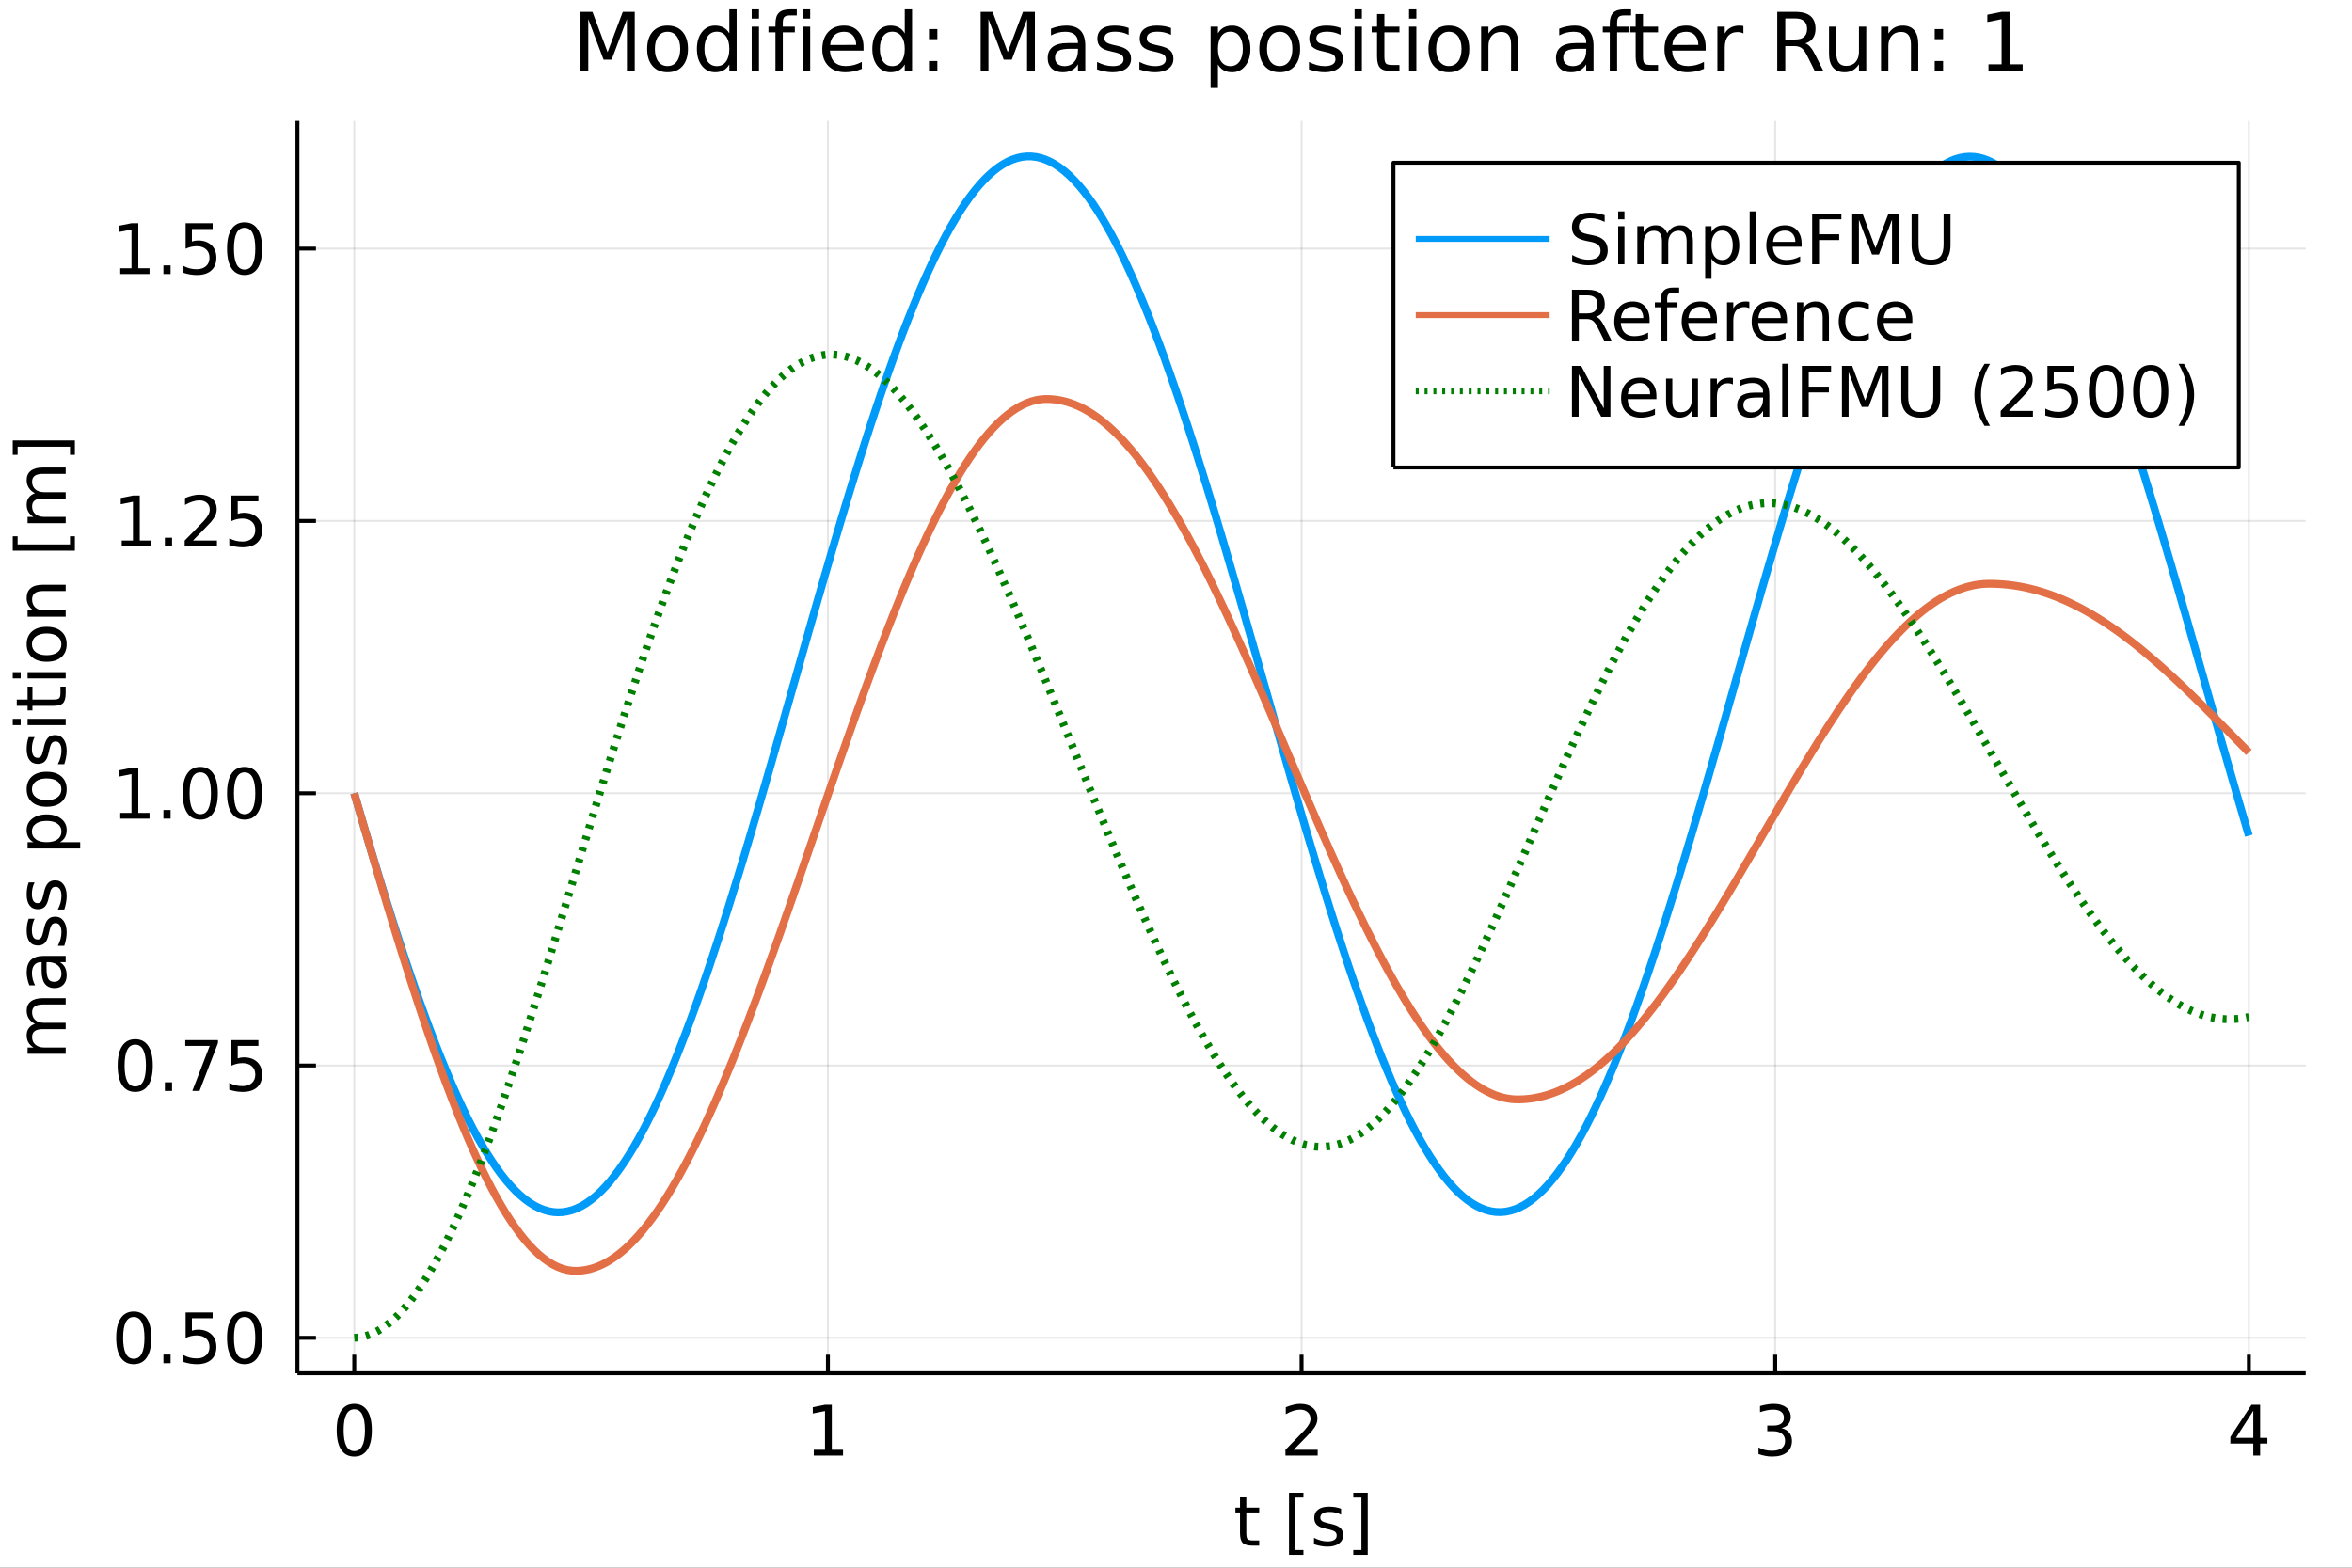 <?xml version="1.0" encoding="utf-8"?>
<svg xmlns="http://www.w3.org/2000/svg" xmlns:xlink="http://www.w3.org/1999/xlink" width="600" height="400" viewBox="0 0 2400 1600">
<rect x="0" y="0" width="2400" height="1600" fill="#333333" stroke="none"/>
<defs>
  <clipPath id="clip430">
    <rect x="0" y="0" width="2400" height="1600"/>
  </clipPath>
</defs>
<path clip-path="url(#clip430)" d="
M0 1600 L2400 1600 L2400 0 L0 0  Z
  " fill="#ffffff" fill-rule="evenodd" fill-opacity="1"/>
<defs>
  <clipPath id="clip431">
    <rect x="480" y="0" width="1681" height="1600"/>
  </clipPath>
</defs>
<path clip-path="url(#clip430)" d="
M303.503 1401.58 L2352.76 1401.58 L2352.76 123.472 L303.503 123.472  Z
  " fill="#ffffff" fill-rule="evenodd" fill-opacity="1"/>
<defs>
  <clipPath id="clip432">
    <rect x="303" y="123" width="2050" height="1279"/>
  </clipPath>
</defs>
<polyline clip-path="url(#clip432)" style="stroke:#000000; stroke-linecap:butt; stroke-linejoin:round; stroke-width:2; stroke-opacity:0.1; fill:none" points="
  361.501,1401.58 361.501,123.472 
  "/>
<polyline clip-path="url(#clip432)" style="stroke:#000000; stroke-linecap:butt; stroke-linejoin:round; stroke-width:2; stroke-opacity:0.1; fill:none" points="
  844.815,1401.58 844.815,123.472 
  "/>
<polyline clip-path="url(#clip432)" style="stroke:#000000; stroke-linecap:butt; stroke-linejoin:round; stroke-width:2; stroke-opacity:0.1; fill:none" points="
  1328.13,1401.58 1328.13,123.472 
  "/>
<polyline clip-path="url(#clip432)" style="stroke:#000000; stroke-linecap:butt; stroke-linejoin:round; stroke-width:2; stroke-opacity:0.1; fill:none" points="
  1811.44,1401.58 1811.44,123.472 
  "/>
<polyline clip-path="url(#clip432)" style="stroke:#000000; stroke-linecap:butt; stroke-linejoin:round; stroke-width:2; stroke-opacity:0.1; fill:none" points="
  2294.76,1401.58 2294.76,123.472 
  "/>
<polyline clip-path="url(#clip430)" style="stroke:#000000; stroke-linecap:butt; stroke-linejoin:round; stroke-width:4; stroke-opacity:1; fill:none" points="
  303.503,1401.58 2352.76,1401.58 
  "/>
<polyline clip-path="url(#clip430)" style="stroke:#000000; stroke-linecap:butt; stroke-linejoin:round; stroke-width:4; stroke-opacity:1; fill:none" points="
  361.501,1401.58 361.501,1382.68 
  "/>
<polyline clip-path="url(#clip430)" style="stroke:#000000; stroke-linecap:butt; stroke-linejoin:round; stroke-width:4; stroke-opacity:1; fill:none" points="
  844.815,1401.58 844.815,1382.68 
  "/>
<polyline clip-path="url(#clip430)" style="stroke:#000000; stroke-linecap:butt; stroke-linejoin:round; stroke-width:4; stroke-opacity:1; fill:none" points="
  1328.13,1401.58 1328.13,1382.68 
  "/>
<polyline clip-path="url(#clip430)" style="stroke:#000000; stroke-linecap:butt; stroke-linejoin:round; stroke-width:4; stroke-opacity:1; fill:none" points="
  1811.44,1401.58 1811.44,1382.68 
  "/>
<polyline clip-path="url(#clip430)" style="stroke:#000000; stroke-linecap:butt; stroke-linejoin:round; stroke-width:4; stroke-opacity:1; fill:none" points="
  2294.76,1401.58 2294.76,1382.68 
  "/>
<path clip-path="url(#clip430)" d="M361.501 1438.36 Q356.084 1438.36 353.341 1443.71 Q350.633 1449.02 350.633 1459.71 Q350.633 1470.37 353.341 1475.72 Q356.084 1481.03 361.501 1481.03 Q366.952 1481.03 369.66 1475.72 Q372.403 1470.37 372.403 1459.71 Q372.403 1449.02 369.66 1443.71 Q366.952 1438.36 361.501 1438.36 M361.501 1432.8 Q370.216 1432.8 374.799 1439.71 Q379.417 1446.59 379.417 1459.71 Q379.417 1472.8 374.799 1479.71 Q370.216 1486.59 361.501 1486.59 Q352.785 1486.59 348.167 1479.71 Q343.584 1472.8 343.584 1459.71 Q343.584 1446.59 348.167 1439.71 Q352.785 1432.8 361.501 1432.8 Z" fill="#000000" fill-rule="evenodd" fill-opacity="1" /><path clip-path="url(#clip430)" d="M830.388 1479.68 L841.846 1479.68 L841.846 1440.13 L829.381 1442.63 L829.381 1436.24 L841.777 1433.74 L848.791 1433.74 L848.791 1479.68 L860.249 1479.68 L860.249 1485.58 L830.388 1485.58 L830.388 1479.68 Z" fill="#000000" fill-rule="evenodd" fill-opacity="1" /><path clip-path="url(#clip430)" d="M1320.11 1479.68 L1344.59 1479.68 L1344.59 1485.58 L1311.67 1485.58 L1311.67 1479.68 Q1315.66 1475.55 1322.54 1468.6 Q1329.45 1461.62 1331.22 1459.61 Q1334.59 1455.82 1335.91 1453.22 Q1337.26 1450.58 1337.26 1448.05 Q1337.26 1443.91 1334.34 1441.31 Q1331.46 1438.71 1326.81 1438.71 Q1323.51 1438.71 1319.83 1439.85 Q1316.19 1441 1312.02 1443.32 L1312.02 1436.24 Q1316.25 1434.54 1319.94 1433.67 Q1323.62 1432.8 1326.67 1432.8 Q1334.73 1432.8 1339.52 1436.83 Q1344.31 1440.86 1344.31 1447.59 Q1344.31 1450.79 1343.09 1453.67 Q1341.91 1456.52 1338.75 1460.41 Q1337.89 1461.41 1333.23 1466.24 Q1328.58 1471.03 1320.11 1479.68 Z" fill="#000000" fill-rule="evenodd" fill-opacity="1" /><path clip-path="url(#clip430)" d="M1817.82 1457.63 Q1822.85 1458.7 1825.66 1462.11 Q1828.51 1465.51 1828.51 1470.51 Q1828.51 1478.18 1823.23 1482.39 Q1817.95 1486.59 1808.23 1486.59 Q1804.97 1486.59 1801.5 1485.93 Q1798.06 1485.3 1794.38 1484.02 L1794.38 1477.25 Q1797.29 1478.95 1800.77 1479.82 Q1804.24 1480.68 1808.02 1480.68 Q1814.62 1480.68 1818.06 1478.08 Q1821.53 1475.48 1821.53 1470.51 Q1821.53 1465.93 1818.3 1463.36 Q1815.11 1460.75 1809.38 1460.75 L1803.34 1460.75 L1803.34 1454.99 L1809.66 1454.99 Q1814.83 1454.99 1817.57 1452.94 Q1820.32 1450.86 1820.32 1446.97 Q1820.32 1442.98 1817.47 1440.86 Q1814.66 1438.71 1809.38 1438.71 Q1806.5 1438.71 1803.2 1439.33 Q1799.9 1439.96 1795.94 1441.27 L1795.94 1435.02 Q1799.93 1433.91 1803.41 1433.36 Q1806.91 1432.8 1810 1432.8 Q1817.99 1432.8 1822.64 1436.45 Q1827.29 1440.06 1827.29 1446.24 Q1827.29 1450.55 1824.83 1453.53 Q1822.36 1456.48 1817.82 1457.63 Z" fill="#000000" fill-rule="evenodd" fill-opacity="1" /><path clip-path="url(#clip430)" d="M2299.27 1439.85 L2281.56 1467.52 L2299.27 1467.52 L2299.27 1439.85 M2297.43 1433.74 L2306.25 1433.74 L2306.25 1467.52 L2313.65 1467.52 L2313.65 1473.36 L2306.25 1473.36 L2306.25 1485.58 L2299.27 1485.58 L2299.27 1473.36 L2275.87 1473.36 L2275.87 1466.59 L2297.43 1433.74 Z" fill="#000000" fill-rule="evenodd" fill-opacity="1" /><path clip-path="url(#clip430)" d="M1271.74 1527.62 L1271.74 1538.66 L1284.9 1538.66 L1284.9 1543.62 L1271.74 1543.62 L1271.74 1564.74 Q1271.74 1569.49 1273.03 1570.85 Q1274.35 1572.2 1278.34 1572.2 L1284.9 1572.2 L1284.9 1577.55 L1278.34 1577.55 Q1270.94 1577.55 1268.13 1574.8 Q1265.32 1572.03 1265.32 1564.74 L1265.32 1543.62 L1260.63 1543.62 L1260.63 1538.66 L1265.32 1538.66 L1265.32 1527.62 L1271.74 1527.62 Z" fill="#000000" fill-rule="evenodd" fill-opacity="1" /><path clip-path="url(#clip430)" d="M1315.32 1523.52 L1330.04 1523.52 L1330.04 1528.49 L1321.71 1528.49 L1321.71 1581.96 L1330.04 1581.96 L1330.04 1586.92 L1315.32 1586.92 L1315.32 1523.52 Z" fill="#000000" fill-rule="evenodd" fill-opacity="1" /><path clip-path="url(#clip430)" d="M1368.44 1539.8 L1368.44 1545.85 Q1365.73 1544.46 1362.82 1543.76 Q1359.9 1543.07 1356.78 1543.07 Q1352.02 1543.07 1349.62 1544.53 Q1347.26 1545.99 1347.26 1548.9 Q1347.26 1551.12 1348.96 1552.41 Q1350.66 1553.66 1355.8 1554.8 L1357.99 1555.29 Q1364.8 1556.75 1367.64 1559.42 Q1370.53 1562.06 1370.53 1566.82 Q1370.53 1572.24 1366.22 1575.4 Q1361.95 1578.55 1354.45 1578.55 Q1351.32 1578.55 1347.92 1577.93 Q1344.55 1577.34 1340.8 1576.12 L1340.8 1569.53 Q1344.34 1571.37 1347.78 1572.3 Q1351.22 1573.21 1354.59 1573.21 Q1359.1 1573.21 1361.53 1571.68 Q1363.96 1570.12 1363.96 1567.3 Q1363.96 1564.7 1362.19 1563.31 Q1360.46 1561.92 1354.52 1560.64 L1352.3 1560.12 Q1346.36 1558.87 1343.72 1556.3 Q1341.08 1553.69 1341.08 1549.18 Q1341.08 1543.69 1344.97 1540.71 Q1348.86 1537.72 1356.01 1537.72 Q1359.55 1537.72 1362.68 1538.24 Q1365.8 1538.76 1368.44 1539.8 Z" fill="#000000" fill-rule="evenodd" fill-opacity="1" /><path clip-path="url(#clip430)" d="M1395.63 1523.52 L1395.63 1586.92 L1380.91 1586.92 L1380.91 1581.96 L1389.21 1581.96 L1389.21 1528.49 L1380.91 1528.49 L1380.91 1523.52 L1395.63 1523.52 Z" fill="#000000" fill-rule="evenodd" fill-opacity="1" /><polyline clip-path="url(#clip432)" style="stroke:#000000; stroke-linecap:butt; stroke-linejoin:round; stroke-width:2; stroke-opacity:0.1; fill:none" points="
  303.503,1365.41 2352.76,1365.41 
  "/>
<polyline clip-path="url(#clip432)" style="stroke:#000000; stroke-linecap:butt; stroke-linejoin:round; stroke-width:2; stroke-opacity:0.1; fill:none" points="
  303.503,1087.5 2352.76,1087.5 
  "/>
<polyline clip-path="url(#clip432)" style="stroke:#000000; stroke-linecap:butt; stroke-linejoin:round; stroke-width:2; stroke-opacity:0.1; fill:none" points="
  303.503,809.586 2352.76,809.586 
  "/>
<polyline clip-path="url(#clip432)" style="stroke:#000000; stroke-linecap:butt; stroke-linejoin:round; stroke-width:2; stroke-opacity:0.1; fill:none" points="
  303.503,531.676 2352.76,531.676 
  "/>
<polyline clip-path="url(#clip432)" style="stroke:#000000; stroke-linecap:butt; stroke-linejoin:round; stroke-width:2; stroke-opacity:0.1; fill:none" points="
  303.503,253.766 2352.76,253.766 
  "/>
<polyline clip-path="url(#clip430)" style="stroke:#000000; stroke-linecap:butt; stroke-linejoin:round; stroke-width:4; stroke-opacity:1; fill:none" points="
  303.503,1401.58 303.503,123.472 
  "/>
<polyline clip-path="url(#clip430)" style="stroke:#000000; stroke-linecap:butt; stroke-linejoin:round; stroke-width:4; stroke-opacity:1; fill:none" points="
  303.503,1365.41 322.401,1365.41 
  "/>
<polyline clip-path="url(#clip430)" style="stroke:#000000; stroke-linecap:butt; stroke-linejoin:round; stroke-width:4; stroke-opacity:1; fill:none" points="
  303.503,1087.5 322.401,1087.5 
  "/>
<polyline clip-path="url(#clip430)" style="stroke:#000000; stroke-linecap:butt; stroke-linejoin:round; stroke-width:4; stroke-opacity:1; fill:none" points="
  303.503,809.586 322.401,809.586 
  "/>
<polyline clip-path="url(#clip430)" style="stroke:#000000; stroke-linecap:butt; stroke-linejoin:round; stroke-width:4; stroke-opacity:1; fill:none" points="
  303.503,531.676 322.401,531.676 
  "/>
<polyline clip-path="url(#clip430)" style="stroke:#000000; stroke-linecap:butt; stroke-linejoin:round; stroke-width:4; stroke-opacity:1; fill:none" points="
  303.503,253.766 322.401,253.766 
  "/>
<path clip-path="url(#clip430)" d="M136.497 1344.11 Q131.08 1344.11 128.337 1349.45 Q125.629 1354.76 125.629 1365.46 Q125.629 1376.12 128.337 1381.47 Q131.08 1386.78 136.497 1386.78 Q141.948 1386.78 144.656 1381.47 Q147.399 1376.12 147.399 1365.46 Q147.399 1354.76 144.656 1349.45 Q141.948 1344.11 136.497 1344.11 M136.497 1338.55 Q145.212 1338.55 149.795 1345.46 Q154.413 1352.33 154.413 1365.46 Q154.413 1378.55 149.795 1385.46 Q145.212 1392.33 136.497 1392.33 Q127.781 1392.33 123.163 1385.46 Q118.58 1378.55 118.58 1365.46 Q118.58 1352.33 123.163 1345.46 Q127.781 1338.55 136.497 1338.55 Z" fill="#000000" fill-rule="evenodd" fill-opacity="1" /><path clip-path="url(#clip430)" d="M166.74 1382.51 L174.066 1382.51 L174.066 1391.33 L166.74 1391.33 L166.74 1382.51 Z" fill="#000000" fill-rule="evenodd" fill-opacity="1" /><path clip-path="url(#clip430)" d="M189.413 1339.49 L216.948 1339.49 L216.948 1345.39 L195.837 1345.39 L195.837 1358.1 Q197.364 1357.58 198.892 1357.33 Q200.42 1357.06 201.948 1357.06 Q210.628 1357.06 215.698 1361.81 Q220.767 1366.57 220.767 1374.7 Q220.767 1383.06 215.559 1387.72 Q210.35 1392.33 200.871 1392.33 Q197.608 1392.33 194.205 1391.78 Q190.837 1391.22 187.226 1390.11 L187.226 1383.06 Q190.351 1384.76 193.684 1385.6 Q197.017 1386.43 200.732 1386.43 Q206.739 1386.43 210.246 1383.27 Q213.753 1380.11 213.753 1374.7 Q213.753 1369.28 210.246 1366.12 Q206.739 1362.96 200.732 1362.96 Q197.92 1362.96 195.108 1363.58 Q192.33 1364.21 189.413 1365.53 L189.413 1339.49 Z" fill="#000000" fill-rule="evenodd" fill-opacity="1" /><path clip-path="url(#clip430)" d="M249.586 1344.11 Q244.17 1344.11 241.427 1349.45 Q238.718 1354.76 238.718 1365.46 Q238.718 1376.12 241.427 1381.47 Q244.17 1386.78 249.586 1386.78 Q255.038 1386.78 257.746 1381.47 Q260.489 1376.12 260.489 1365.46 Q260.489 1354.76 257.746 1349.45 Q255.038 1344.11 249.586 1344.11 M249.586 1338.55 Q258.302 1338.55 262.885 1345.46 Q267.503 1352.33 267.503 1365.46 Q267.503 1378.55 262.885 1385.46 Q258.302 1392.33 249.586 1392.33 Q240.871 1392.33 236.253 1385.46 Q231.67 1378.55 231.67 1365.46 Q231.67 1352.33 236.253 1345.46 Q240.871 1338.55 249.586 1338.55 Z" fill="#000000" fill-rule="evenodd" fill-opacity="1" /><path clip-path="url(#clip430)" d="M137.99 1066.19 Q132.573 1066.19 129.83 1071.54 Q127.122 1076.85 127.122 1087.55 Q127.122 1098.21 129.83 1103.56 Q132.573 1108.87 137.99 1108.87 Q143.441 1108.87 146.149 1103.56 Q148.892 1098.21 148.892 1087.55 Q148.892 1076.85 146.149 1071.54 Q143.441 1066.19 137.99 1066.19 M137.99 1060.64 Q146.705 1060.64 151.288 1067.55 Q155.906 1074.42 155.906 1087.55 Q155.906 1100.64 151.288 1107.55 Q146.705 1114.42 137.99 1114.42 Q129.275 1114.42 124.657 1107.55 Q120.073 1100.64 120.073 1087.55 Q120.073 1074.42 124.657 1067.55 Q129.275 1060.64 137.99 1060.64 Z" fill="#000000" fill-rule="evenodd" fill-opacity="1" /><path clip-path="url(#clip430)" d="M168.233 1104.6 L175.559 1104.6 L175.559 1113.42 L168.233 1113.42 L168.233 1104.6 Z" fill="#000000" fill-rule="evenodd" fill-opacity="1" /><path clip-path="url(#clip430)" d="M189.066 1061.58 L222.399 1061.58 L222.399 1064.56 L203.58 1113.42 L196.253 1113.42 L213.962 1067.48 L189.066 1067.48 L189.066 1061.58 Z" fill="#000000" fill-rule="evenodd" fill-opacity="1" /><path clip-path="url(#clip430)" d="M236.149 1061.58 L263.684 1061.58 L263.684 1067.48 L242.573 1067.48 L242.573 1080.19 Q244.1 1079.67 245.628 1079.42 Q247.156 1079.15 248.684 1079.15 Q257.364 1079.15 262.434 1083.9 Q267.503 1088.66 267.503 1096.78 Q267.503 1105.15 262.295 1109.81 Q257.086 1114.42 247.607 1114.42 Q244.343 1114.42 240.941 1113.87 Q237.573 1113.31 233.961 1112.2 L233.961 1105.15 Q237.086 1106.85 240.42 1107.69 Q243.753 1108.52 247.468 1108.52 Q253.475 1108.52 256.982 1105.36 Q260.489 1102.2 260.489 1096.78 Q260.489 1091.37 256.982 1088.21 Q253.475 1085.05 247.468 1085.05 Q244.656 1085.05 241.843 1085.67 Q239.066 1086.3 236.149 1087.62 L236.149 1061.58 Z" fill="#000000" fill-rule="evenodd" fill-opacity="1" /><path clip-path="url(#clip430)" d="M122.712 829.604 L134.17 829.604 L134.17 790.055 L121.705 792.555 L121.705 786.166 L134.101 783.666 L141.115 783.666 L141.115 829.604 L152.573 829.604 L152.573 835.506 L122.712 835.506 L122.712 829.604 Z" fill="#000000" fill-rule="evenodd" fill-opacity="1" /><path clip-path="url(#clip430)" d="M166.74 826.687 L174.066 826.687 L174.066 835.506 L166.74 835.506 L166.74 826.687 Z" fill="#000000" fill-rule="evenodd" fill-opacity="1" /><path clip-path="url(#clip430)" d="M204.344 788.284 Q198.927 788.284 196.184 793.631 Q193.476 798.944 193.476 809.638 Q193.476 820.298 196.184 825.645 Q198.927 830.958 204.344 830.958 Q209.795 830.958 212.503 825.645 Q215.246 820.298 215.246 809.638 Q215.246 798.944 212.503 793.631 Q209.795 788.284 204.344 788.284 M204.344 782.729 Q213.059 782.729 217.642 789.638 Q222.26 796.513 222.26 809.638 Q222.26 822.729 217.642 829.638 Q213.059 836.513 204.344 836.513 Q195.628 836.513 191.01 829.638 Q186.427 822.729 186.427 809.638 Q186.427 796.513 191.01 789.638 Q195.628 782.729 204.344 782.729 Z" fill="#000000" fill-rule="evenodd" fill-opacity="1" /><path clip-path="url(#clip430)" d="M249.586 788.284 Q244.17 788.284 241.427 793.631 Q238.718 798.944 238.718 809.638 Q238.718 820.298 241.427 825.645 Q244.17 830.958 249.586 830.958 Q255.038 830.958 257.746 825.645 Q260.489 820.298 260.489 809.638 Q260.489 798.944 257.746 793.631 Q255.038 788.284 249.586 788.284 M249.586 782.729 Q258.302 782.729 262.885 789.638 Q267.503 796.513 267.503 809.638 Q267.503 822.729 262.885 829.638 Q258.302 836.513 249.586 836.513 Q240.871 836.513 236.253 829.638 Q231.67 822.729 231.67 809.638 Q231.67 796.513 236.253 789.638 Q240.871 782.729 249.586 782.729 Z" fill="#000000" fill-rule="evenodd" fill-opacity="1" /><path clip-path="url(#clip430)" d="M124.205 551.693 L135.663 551.693 L135.663 512.145 L123.198 514.645 L123.198 508.256 L135.594 505.756 L142.608 505.756 L142.608 551.693 L154.066 551.693 L154.066 557.596 L124.205 557.596 L124.205 551.693 Z" fill="#000000" fill-rule="evenodd" fill-opacity="1" /><path clip-path="url(#clip430)" d="M168.233 548.776 L175.559 548.776 L175.559 557.596 L168.233 557.596 L168.233 548.776 Z" fill="#000000" fill-rule="evenodd" fill-opacity="1" /><path clip-path="url(#clip430)" d="M196.878 551.693 L221.357 551.693 L221.357 557.596 L188.441 557.596 L188.441 551.693 Q192.434 547.561 199.309 540.617 Q206.219 533.638 207.989 531.624 Q211.357 527.839 212.677 525.235 Q214.031 522.596 214.031 520.061 Q214.031 515.929 211.114 513.325 Q208.232 510.721 203.58 510.721 Q200.281 510.721 196.601 511.867 Q192.955 513.013 188.788 515.339 L188.788 508.256 Q193.024 506.554 196.705 505.686 Q200.385 504.818 203.441 504.818 Q211.496 504.818 216.288 508.846 Q221.08 512.874 221.08 519.61 Q221.08 522.804 219.864 525.686 Q218.684 528.534 215.524 532.422 Q214.656 533.429 210.003 538.256 Q205.351 543.047 196.878 551.693 Z" fill="#000000" fill-rule="evenodd" fill-opacity="1" /><path clip-path="url(#clip430)" d="M236.149 505.756 L263.684 505.756 L263.684 511.659 L242.573 511.659 L242.573 524.367 Q244.1 523.846 245.628 523.603 Q247.156 523.325 248.684 523.325 Q257.364 523.325 262.434 528.082 Q267.503 532.839 267.503 540.964 Q267.503 549.332 262.295 553.985 Q257.086 558.603 247.607 558.603 Q244.343 558.603 240.941 558.047 Q237.573 557.492 233.961 556.381 L233.961 549.332 Q237.086 551.033 240.42 551.867 Q243.753 552.7 247.468 552.7 Q253.475 552.7 256.982 549.54 Q260.489 546.381 260.489 540.964 Q260.489 535.547 256.982 532.388 Q253.475 529.228 247.468 529.228 Q244.656 529.228 241.843 529.853 Q239.066 530.478 236.149 531.797 L236.149 505.756 Z" fill="#000000" fill-rule="evenodd" fill-opacity="1" /><path clip-path="url(#clip430)" d="M122.712 273.783 L134.17 273.783 L134.17 234.234 L121.705 236.734 L121.705 230.346 L134.101 227.846 L141.115 227.846 L141.115 273.783 L152.573 273.783 L152.573 279.686 L122.712 279.686 L122.712 273.783 Z" fill="#000000" fill-rule="evenodd" fill-opacity="1" /><path clip-path="url(#clip430)" d="M166.74 270.866 L174.066 270.866 L174.066 279.686 L166.74 279.686 L166.74 270.866 Z" fill="#000000" fill-rule="evenodd" fill-opacity="1" /><path clip-path="url(#clip430)" d="M189.413 227.846 L216.948 227.846 L216.948 233.748 L195.837 233.748 L195.837 246.457 Q197.364 245.936 198.892 245.693 Q200.42 245.415 201.948 245.415 Q210.628 245.415 215.698 250.172 Q220.767 254.929 220.767 263.054 Q220.767 271.422 215.559 276.074 Q210.35 280.692 200.871 280.692 Q197.608 280.692 194.205 280.137 Q190.837 279.581 187.226 278.47 L187.226 271.422 Q190.351 273.123 193.684 273.956 Q197.017 274.79 200.732 274.79 Q206.739 274.79 210.246 271.63 Q213.753 268.47 213.753 263.054 Q213.753 257.637 210.246 254.477 Q206.739 251.318 200.732 251.318 Q197.92 251.318 195.108 251.943 Q192.33 252.568 189.413 253.887 L189.413 227.846 Z" fill="#000000" fill-rule="evenodd" fill-opacity="1" /><path clip-path="url(#clip430)" d="M249.586 232.464 Q244.17 232.464 241.427 237.811 Q238.718 243.123 238.718 253.818 Q238.718 264.477 241.427 269.824 Q244.17 275.137 249.586 275.137 Q255.038 275.137 257.746 269.824 Q260.489 264.477 260.489 253.818 Q260.489 243.123 257.746 237.811 Q255.038 232.464 249.586 232.464 M249.586 226.908 Q258.302 226.908 262.885 233.818 Q267.503 240.693 267.503 253.818 Q267.503 266.908 262.885 273.817 Q258.302 280.692 249.586 280.692 Q240.871 280.692 236.253 273.817 Q231.67 266.908 231.67 253.818 Q231.67 240.693 236.253 233.818 Q240.871 226.908 249.586 226.908 Z" fill="#000000" fill-rule="evenodd" fill-opacity="1" /><path clip-path="url(#clip430)" d="M35.605 1045.01 Q31.299 1042.61 29.251 1039.28 Q27.202 1035.94 27.202 1031.43 Q27.202 1025.35 31.473 1022.06 Q35.709 1018.76 43.556 1018.76 L67.028 1018.76 L67.028 1025.18 L43.764 1025.18 Q38.174 1025.18 35.466 1027.16 Q32.758 1029.14 32.758 1033.2 Q32.758 1038.17 36.056 1041.05 Q39.355 1043.93 45.049 1043.93 L67.028 1043.93 L67.028 1050.35 L43.764 1050.35 Q38.139 1050.35 35.466 1052.33 Q32.758 1054.31 32.758 1058.44 Q32.758 1063.34 36.091 1066.22 Q39.389 1069.1 45.049 1069.1 L67.028 1069.1 L67.028 1075.53 L28.14 1075.53 L28.14 1069.1 L34.181 1069.1 Q30.605 1066.92 28.903 1063.86 Q27.202 1060.81 27.202 1056.6 Q27.202 1052.37 29.355 1049.42 Q31.508 1046.43 35.605 1045.01 Z" fill="#000000" fill-rule="evenodd" fill-opacity="1" /><path clip-path="url(#clip430)" d="M47.48 988.341 Q47.48 996.084 49.251 999.07 Q51.021 1002.06 55.292 1002.06 Q58.695 1002.06 60.709 999.834 Q62.688 997.577 62.688 993.723 Q62.688 988.41 58.938 985.216 Q55.153 981.987 48.903 981.987 L47.48 981.987 L47.48 988.341 M44.841 975.598 L67.028 975.598 L67.028 981.987 L61.125 981.987 Q64.667 984.174 66.368 987.438 Q68.035 990.702 68.035 995.424 Q68.035 1001.4 64.702 1004.94 Q61.334 1008.44 55.709 1008.44 Q49.146 1008.44 45.813 1004.07 Q42.48 999.66 42.48 990.945 L42.48 981.987 L41.855 981.987 Q37.445 981.987 35.049 984.903 Q32.619 987.785 32.619 993.028 Q32.619 996.362 33.417 999.521 Q34.216 1002.68 35.813 1005.6 L29.91 1005.6 Q28.556 1002.09 27.896 998.792 Q27.202 995.493 27.202 992.369 Q27.202 983.931 31.577 979.764 Q35.952 975.598 44.841 975.598 Z" fill="#000000" fill-rule="evenodd" fill-opacity="1" /><path clip-path="url(#clip430)" d="M29.285 937.647 L35.327 937.647 Q33.938 940.355 33.244 943.272 Q32.549 946.188 32.549 949.313 Q32.549 954.07 34.008 956.466 Q35.466 958.827 38.383 958.827 Q40.605 958.827 41.889 957.126 Q43.139 955.424 44.285 950.285 L44.771 948.098 Q46.23 941.292 48.903 938.445 Q51.542 935.563 56.299 935.563 Q61.716 935.563 64.875 939.869 Q68.035 944.14 68.035 951.64 Q68.035 954.765 67.41 958.167 Q66.82 961.535 65.605 965.285 L59.007 965.285 Q60.848 961.744 61.785 958.306 Q62.688 954.869 62.688 951.501 Q62.688 946.987 61.16 944.556 Q59.598 942.126 56.785 942.126 Q54.181 942.126 52.792 943.897 Q51.403 945.633 50.118 951.57 L49.598 953.792 Q48.348 959.73 45.778 962.369 Q43.174 965.008 38.66 965.008 Q33.174 965.008 30.188 961.119 Q27.202 957.23 27.202 950.077 Q27.202 946.535 27.723 943.41 Q28.244 940.285 29.285 937.647 Z" fill="#000000" fill-rule="evenodd" fill-opacity="1" /><path clip-path="url(#clip430)" d="M29.285 900.598 L35.327 900.598 Q33.938 903.306 33.244 906.223 Q32.549 909.14 32.549 912.265 Q32.549 917.022 34.008 919.418 Q35.466 921.779 38.383 921.779 Q40.605 921.779 41.889 920.077 Q43.139 918.376 44.285 913.237 L44.771 911.049 Q46.23 904.244 48.903 901.397 Q51.542 898.515 56.299 898.515 Q61.716 898.515 64.875 902.82 Q68.035 907.091 68.035 914.591 Q68.035 917.716 67.41 921.119 Q66.82 924.487 65.605 928.237 L59.007 928.237 Q60.848 924.695 61.785 921.258 Q62.688 917.82 62.688 914.452 Q62.688 909.938 61.16 907.508 Q59.598 905.077 56.785 905.077 Q54.181 905.077 52.792 906.848 Q51.403 908.584 50.118 914.522 L49.598 916.744 Q48.348 922.681 45.778 925.32 Q43.174 927.959 38.66 927.959 Q33.174 927.959 30.188 924.07 Q27.202 920.181 27.202 913.029 Q27.202 909.487 27.723 906.362 Q28.244 903.237 29.285 900.598 Z" fill="#000000" fill-rule="evenodd" fill-opacity="1" /><path clip-path="url(#clip430)" d="M61.195 859.557 L81.82 859.557 L81.82 865.98 L28.14 865.98 L28.14 859.557 L34.042 859.557 Q30.57 857.543 28.903 854.487 Q27.202 851.397 27.202 847.126 Q27.202 840.043 32.827 835.633 Q38.452 831.189 47.618 831.189 Q56.785 831.189 62.41 835.633 Q68.035 840.043 68.035 847.126 Q68.035 851.397 66.368 854.487 Q64.667 857.543 61.195 859.557 M47.618 837.821 Q40.57 837.821 36.577 840.737 Q32.549 843.619 32.549 848.689 Q32.549 853.758 36.577 856.675 Q40.57 859.557 47.618 859.557 Q54.667 859.557 58.695 856.675 Q62.688 853.758 62.688 848.689 Q62.688 843.619 58.695 840.737 Q54.667 837.821 47.618 837.821 Z" fill="#000000" fill-rule="evenodd" fill-opacity="1" /><path clip-path="url(#clip430)" d="M32.619 805.529 Q32.619 810.668 36.646 813.654 Q40.639 816.64 47.618 816.64 Q54.598 816.64 58.625 813.689 Q62.618 810.703 62.618 805.529 Q62.618 800.425 58.591 797.439 Q54.563 794.453 47.618 794.453 Q40.709 794.453 36.681 797.439 Q32.619 800.425 32.619 805.529 M27.202 805.529 Q27.202 797.196 32.619 792.439 Q38.035 787.682 47.618 787.682 Q57.167 787.682 62.618 792.439 Q68.035 797.196 68.035 805.529 Q68.035 813.897 62.618 818.654 Q57.167 823.376 47.618 823.376 Q38.035 823.376 32.619 818.654 Q27.202 813.897 27.202 805.529 Z" fill="#000000" fill-rule="evenodd" fill-opacity="1" /><path clip-path="url(#clip430)" d="M29.285 752.3 L35.327 752.3 Q33.938 755.009 33.244 757.925 Q32.549 760.842 32.549 763.967 Q32.549 768.724 34.008 771.12 Q35.466 773.481 38.383 773.481 Q40.605 773.481 41.889 771.779 Q43.139 770.078 44.285 764.939 L44.771 762.752 Q46.23 755.946 48.903 753.099 Q51.542 750.217 56.299 750.217 Q61.716 750.217 64.875 754.523 Q68.035 758.793 68.035 766.293 Q68.035 769.418 67.41 772.821 Q66.82 776.189 65.605 779.939 L59.007 779.939 Q60.848 776.397 61.785 772.96 Q62.688 769.522 62.688 766.154 Q62.688 761.641 61.16 759.21 Q59.598 756.779 56.785 756.779 Q54.181 756.779 52.792 758.55 Q51.403 760.286 50.118 766.224 L49.598 768.446 Q48.348 774.384 45.778 777.022 Q43.174 779.661 38.66 779.661 Q33.174 779.661 30.188 775.772 Q27.202 771.884 27.202 764.731 Q27.202 761.189 27.723 758.064 Q28.244 754.939 29.285 752.3 Z" fill="#000000" fill-rule="evenodd" fill-opacity="1" /><path clip-path="url(#clip430)" d="M28.14 740.043 L28.14 733.655 L67.028 733.655 L67.028 740.043 L28.14 740.043 M13.001 740.043 L13.001 733.655 L21.091 733.655 L21.091 740.043 L13.001 740.043 Z" fill="#000000" fill-rule="evenodd" fill-opacity="1" /><path clip-path="url(#clip430)" d="M17.098 713.967 L28.14 713.967 L28.14 700.808 L33.105 700.808 L33.105 713.967 L54.216 713.967 Q58.973 713.967 60.327 712.683 Q61.681 711.363 61.681 707.37 L61.681 700.808 L67.028 700.808 L67.028 707.37 Q67.028 714.766 64.285 717.578 Q61.507 720.391 54.216 720.391 L33.105 720.391 L33.105 725.078 L28.14 725.078 L28.14 720.391 L17.098 720.391 L17.098 713.967 Z" fill="#000000" fill-rule="evenodd" fill-opacity="1" /><path clip-path="url(#clip430)" d="M28.14 692.405 L28.14 686.016 L67.028 686.016 L67.028 692.405 L28.14 692.405 M13.001 692.405 L13.001 686.016 L21.091 686.016 L21.091 692.405 L13.001 692.405 Z" fill="#000000" fill-rule="evenodd" fill-opacity="1" /><path clip-path="url(#clip430)" d="M32.619 657.579 Q32.619 662.717 36.646 665.704 Q40.639 668.69 47.618 668.69 Q54.598 668.69 58.625 665.738 Q62.618 662.752 62.618 657.579 Q62.618 652.474 58.591 649.488 Q54.563 646.502 47.618 646.502 Q40.709 646.502 36.681 649.488 Q32.619 652.474 32.619 657.579 M27.202 657.579 Q27.202 649.245 32.619 644.488 Q38.035 639.732 47.618 639.732 Q57.167 639.732 62.618 644.488 Q68.035 649.245 68.035 657.579 Q68.035 665.947 62.618 670.704 Q57.167 675.426 47.618 675.426 Q38.035 675.426 32.619 670.704 Q27.202 665.947 27.202 657.579 Z" fill="#000000" fill-rule="evenodd" fill-opacity="1" /><path clip-path="url(#clip430)" d="M43.556 596.815 L67.028 596.815 L67.028 603.204 L43.764 603.204 Q38.244 603.204 35.501 605.357 Q32.758 607.509 32.758 611.815 Q32.758 616.989 36.056 619.975 Q39.355 622.961 45.049 622.961 L67.028 622.961 L67.028 629.384 L28.14 629.384 L28.14 622.961 L34.181 622.961 Q30.674 620.669 28.938 617.579 Q27.202 614.454 27.202 610.391 Q27.202 603.69 31.369 600.253 Q35.501 596.815 43.556 596.815 Z" fill="#000000" fill-rule="evenodd" fill-opacity="1" /><path clip-path="url(#clip430)" d="M13.001 562.058 L13.001 547.336 L17.966 547.336 L17.966 555.669 L71.438 555.669 L71.438 547.336 L76.403 547.336 L76.403 562.058 L13.001 562.058 Z" fill="#000000" fill-rule="evenodd" fill-opacity="1" /><path clip-path="url(#clip430)" d="M35.605 503.448 Q31.299 501.052 29.251 497.718 Q27.202 494.385 27.202 489.871 Q27.202 483.795 31.473 480.496 Q35.709 477.198 43.556 477.198 L67.028 477.198 L67.028 483.621 L43.764 483.621 Q38.174 483.621 35.466 485.6 Q32.758 487.58 32.758 491.642 Q32.758 496.607 36.056 499.489 Q39.355 502.371 45.049 502.371 L67.028 502.371 L67.028 508.795 L43.764 508.795 Q38.139 508.795 35.466 510.774 Q32.758 512.753 32.758 516.885 Q32.758 521.781 36.091 524.663 Q39.389 527.545 45.049 527.545 L67.028 527.545 L67.028 533.968 L28.14 533.968 L28.14 527.545 L34.181 527.545 Q30.605 525.357 28.903 522.302 Q27.202 519.246 27.202 515.045 Q27.202 510.809 29.355 507.857 Q31.508 504.871 35.605 503.448 Z" fill="#000000" fill-rule="evenodd" fill-opacity="1" /><path clip-path="url(#clip430)" d="M13.001 449.524 L76.403 449.524 L76.403 464.246 L71.438 464.246 L71.438 455.948 L17.966 455.948 L17.966 464.246 L13.001 464.246 L13.001 449.524 Z" fill="#000000" fill-rule="evenodd" fill-opacity="1" /><path clip-path="url(#clip430)" d="M592.343 12.096 L604.537 12.096 L619.971 53.253 L635.486 12.096 L647.679 12.096 L647.679 72.576 L639.699 72.576 L639.699 19.469 L624.103 60.95 L615.879 60.95 L600.283 19.469 L600.283 72.576 L592.343 72.576 L592.343 12.096 Z" fill="#000000" fill-rule="evenodd" fill-opacity="1" /><path clip-path="url(#clip430)" d="M681.18 32.431 Q675.184 32.431 671.701 37.131 Q668.217 41.789 668.217 49.931 Q668.217 58.074 671.66 62.773 Q675.144 67.431 681.18 67.431 Q687.135 67.431 690.618 62.732 Q694.102 58.033 694.102 49.931 Q694.102 41.87 690.618 37.171 Q687.135 32.431 681.18 32.431 M681.18 26.112 Q690.902 26.112 696.452 32.431 Q702.001 38.751 702.001 49.931 Q702.001 61.071 696.452 67.431 Q690.902 73.751 681.18 73.751 Q671.417 73.751 665.867 67.431 Q660.358 61.071 660.358 49.931 Q660.358 38.751 665.867 32.431 Q671.417 26.112 681.18 26.112 Z" fill="#000000" fill-rule="evenodd" fill-opacity="1" /><path clip-path="url(#clip430)" d="M744.212 34.092 L744.212 9.544 L751.666 9.544 L751.666 72.576 L744.212 72.576 L744.212 65.77 Q741.862 69.821 738.257 71.806 Q734.692 73.751 729.669 73.751 Q721.446 73.751 716.261 67.188 Q711.116 60.626 711.116 49.931 Q711.116 39.237 716.261 32.675 Q721.446 26.112 729.669 26.112 Q734.692 26.112 738.257 28.097 Q741.862 30.041 744.212 34.092 M718.813 49.931 Q718.813 58.155 722.175 62.854 Q725.578 67.512 731.492 67.512 Q737.406 67.512 740.809 62.854 Q744.212 58.155 744.212 49.931 Q744.212 41.708 740.809 37.05 Q737.406 32.35 731.492 32.35 Q725.578 32.35 722.175 37.05 Q718.813 41.708 718.813 49.931 Z" fill="#000000" fill-rule="evenodd" fill-opacity="1" /><path clip-path="url(#clip430)" d="M767.018 27.206 L774.472 27.206 L774.472 72.576 L767.018 72.576 L767.018 27.206 M767.018 9.544 L774.472 9.544 L774.472 18.983 L767.018 18.983 L767.018 9.544 Z" fill="#000000" fill-rule="evenodd" fill-opacity="1" /><path clip-path="url(#clip430)" d="M813.037 9.544 L813.037 15.742 L805.907 15.742 Q801.897 15.742 800.317 17.362 Q798.778 18.983 798.778 23.195 L798.778 27.206 L811.052 27.206 L811.052 32.999 L798.778 32.999 L798.778 72.576 L791.283 72.576 L791.283 32.999 L784.154 32.999 L784.154 27.206 L791.283 27.206 L791.283 24.046 Q791.283 16.471 794.808 13.028 Q798.332 9.544 805.988 9.544 L813.037 9.544 Z" fill="#000000" fill-rule="evenodd" fill-opacity="1" /><path clip-path="url(#clip430)" d="M819.275 27.206 L826.729 27.206 L826.729 72.576 L819.275 72.576 L819.275 27.206 M819.275 9.544 L826.729 9.544 L826.729 18.983 L819.275 18.983 L819.275 9.544 Z" fill="#000000" fill-rule="evenodd" fill-opacity="1" /><path clip-path="url(#clip430)" d="M881.132 48.028 L881.132 51.673 L846.862 51.673 Q847.348 59.37 851.48 63.421 Q855.652 67.431 863.065 67.431 Q867.359 67.431 871.37 66.378 Q875.421 65.325 879.391 63.218 L879.391 70.267 Q875.38 71.968 871.167 72.86 Q866.954 73.751 862.62 73.751 Q851.763 73.751 845.403 67.431 Q839.084 61.112 839.084 50.337 Q839.084 39.197 845.079 32.675 Q851.115 26.112 861.323 26.112 Q870.479 26.112 875.785 32.026 Q881.132 37.9 881.132 48.028 M873.679 45.84 Q873.598 39.723 870.235 36.077 Q866.914 32.431 861.405 32.431 Q855.166 32.431 851.399 35.956 Q847.672 39.48 847.105 45.88 L873.679 45.84 Z" fill="#000000" fill-rule="evenodd" fill-opacity="1" /><path clip-path="url(#clip430)" d="M923.221 34.092 L923.221 9.544 L930.675 9.544 L930.675 72.576 L923.221 72.576 L923.221 65.77 Q920.872 69.821 917.266 71.806 Q913.702 73.751 908.679 73.751 Q900.455 73.751 895.27 67.188 Q890.125 60.626 890.125 49.931 Q890.125 39.237 895.27 32.675 Q900.455 26.112 908.679 26.112 Q913.702 26.112 917.266 28.097 Q920.872 30.041 923.221 34.092 M897.822 49.931 Q897.822 58.155 901.184 62.854 Q904.587 67.512 910.501 67.512 Q916.416 67.512 919.819 62.854 Q923.221 58.155 923.221 49.931 Q923.221 41.708 919.819 37.05 Q916.416 32.35 910.501 32.35 Q904.587 32.35 901.184 37.05 Q897.822 41.708 897.822 49.931 Z" fill="#000000" fill-rule="evenodd" fill-opacity="1" /><path clip-path="url(#clip430)" d="M947.932 62.287 L956.479 62.287 L956.479 72.576 L947.932 72.576 L947.932 62.287 M947.932 29.677 L956.479 29.677 L956.479 39.966 L947.932 39.966 L947.932 29.677 Z" fill="#000000" fill-rule="evenodd" fill-opacity="1" /><path clip-path="url(#clip430)" d="M1000.67 12.096 L1012.87 12.096 L1028.3 53.253 L1043.82 12.096 L1056.01 12.096 L1056.01 72.576 L1048.03 72.576 L1048.03 19.469 L1032.43 60.95 L1024.21 60.95 L1008.61 19.469 L1008.61 72.576 L1000.67 72.576 L1000.67 12.096 Z" fill="#000000" fill-rule="evenodd" fill-opacity="1" /><path clip-path="url(#clip430)" d="M1092.55 49.769 Q1083.52 49.769 1080.03 51.835 Q1076.55 53.901 1076.55 58.884 Q1076.55 62.854 1079.14 65.203 Q1081.77 67.512 1086.27 67.512 Q1092.47 67.512 1096.19 63.137 Q1099.96 58.722 1099.96 51.43 L1099.96 49.769 L1092.55 49.769 M1107.42 46.691 L1107.42 72.576 L1099.96 72.576 L1099.96 65.689 Q1097.41 69.821 1093.6 71.806 Q1089.79 73.751 1084.29 73.751 Q1077.32 73.751 1073.19 69.862 Q1069.09 65.933 1069.09 59.37 Q1069.09 51.714 1074.2 47.825 Q1079.34 43.936 1089.51 43.936 L1099.96 43.936 L1099.96 43.207 Q1099.96 38.062 1096.56 35.267 Q1093.2 32.431 1087.08 32.431 Q1083.19 32.431 1079.51 33.363 Q1075.82 34.295 1072.42 36.158 L1072.42 29.272 Q1076.51 27.692 1080.36 26.922 Q1084.2 26.112 1087.85 26.112 Q1097.69 26.112 1102.55 31.216 Q1107.42 36.32 1107.42 46.691 Z" fill="#000000" fill-rule="evenodd" fill-opacity="1" /><path clip-path="url(#clip430)" d="M1151.69 28.543 L1151.69 35.591 Q1148.53 33.971 1145.13 33.161 Q1141.73 32.35 1138.08 32.35 Q1132.53 32.35 1129.74 34.052 Q1126.98 35.753 1126.98 39.156 Q1126.98 41.749 1128.97 43.248 Q1130.95 44.706 1136.95 46.043 L1139.5 46.61 Q1147.44 48.311 1150.76 51.43 Q1154.12 54.509 1154.12 60.059 Q1154.12 66.378 1149.1 70.064 Q1144.12 73.751 1135.37 73.751 Q1131.72 73.751 1127.75 73.022 Q1123.82 72.333 1119.45 70.915 L1119.45 63.218 Q1123.58 65.365 1127.59 66.459 Q1131.6 67.512 1135.53 67.512 Q1140.8 67.512 1143.63 65.73 Q1146.47 63.907 1146.47 60.626 Q1146.47 57.588 1144.4 55.967 Q1142.38 54.347 1135.45 52.848 L1132.86 52.24 Q1125.93 50.782 1122.85 47.785 Q1119.77 44.746 1119.77 39.48 Q1119.77 33.08 1124.31 29.596 Q1128.85 26.112 1137.19 26.112 Q1141.32 26.112 1144.97 26.72 Q1148.61 27.327 1151.69 28.543 Z" fill="#000000" fill-rule="evenodd" fill-opacity="1" /><path clip-path="url(#clip430)" d="M1194.92 28.543 L1194.92 35.591 Q1191.76 33.971 1188.35 33.161 Q1184.95 32.35 1181.3 32.35 Q1175.75 32.35 1172.96 34.052 Q1170.2 35.753 1170.2 39.156 Q1170.2 41.749 1172.19 43.248 Q1174.17 44.706 1180.17 46.043 L1182.72 46.61 Q1190.66 48.311 1193.98 51.43 Q1197.35 54.509 1197.35 60.059 Q1197.35 66.378 1192.32 70.064 Q1187.34 73.751 1178.59 73.751 Q1174.94 73.751 1170.97 73.022 Q1167.05 72.333 1162.67 70.915 L1162.67 63.218 Q1166.8 65.365 1170.81 66.459 Q1174.82 67.512 1178.75 67.512 Q1184.02 67.512 1186.85 65.73 Q1189.69 63.907 1189.69 60.626 Q1189.69 57.588 1187.62 55.967 Q1185.6 54.347 1178.67 52.848 L1176.08 52.24 Q1169.15 50.782 1166.07 47.785 Q1162.99 44.746 1162.99 39.48 Q1162.99 33.08 1167.53 29.596 Q1172.07 26.112 1180.41 26.112 Q1184.55 26.112 1188.19 26.72 Q1191.84 27.327 1194.92 28.543 Z" fill="#000000" fill-rule="evenodd" fill-opacity="1" /><path clip-path="url(#clip430)" d="M1242.8 65.77 L1242.8 89.833 L1235.3 89.833 L1235.3 27.206 L1242.8 27.206 L1242.8 34.092 Q1245.15 30.041 1248.71 28.097 Q1252.32 26.112 1257.3 26.112 Q1265.56 26.112 1270.71 32.675 Q1275.89 39.237 1275.89 49.931 Q1275.89 60.626 1270.71 67.188 Q1265.56 73.751 1257.3 73.751 Q1252.32 73.751 1248.71 71.806 Q1245.15 69.821 1242.8 65.77 M1268.16 49.931 Q1268.16 41.708 1264.75 37.05 Q1261.39 32.35 1255.48 32.35 Q1249.56 32.35 1246.16 37.05 Q1242.8 41.708 1242.8 49.931 Q1242.8 58.155 1246.16 62.854 Q1249.56 67.512 1255.48 67.512 Q1261.39 67.512 1264.75 62.854 Q1268.16 58.155 1268.16 49.931 Z" fill="#000000" fill-rule="evenodd" fill-opacity="1" /><path clip-path="url(#clip430)" d="M1305.83 32.431 Q1299.83 32.431 1296.35 37.131 Q1292.87 41.789 1292.87 49.931 Q1292.87 58.074 1296.31 62.773 Q1299.79 67.431 1305.83 67.431 Q1311.78 67.431 1315.27 62.732 Q1318.75 58.033 1318.75 49.931 Q1318.75 41.87 1315.27 37.171 Q1311.78 32.431 1305.83 32.431 M1305.83 26.112 Q1315.55 26.112 1321.1 32.431 Q1326.65 38.751 1326.65 49.931 Q1326.65 61.071 1321.1 67.431 Q1315.55 73.751 1305.83 73.751 Q1296.07 73.751 1290.52 67.431 Q1285.01 61.071 1285.01 49.931 Q1285.01 38.751 1290.52 32.431 Q1296.07 26.112 1305.83 26.112 Z" fill="#000000" fill-rule="evenodd" fill-opacity="1" /><path clip-path="url(#clip430)" d="M1367.93 28.543 L1367.93 35.591 Q1364.77 33.971 1361.37 33.161 Q1357.96 32.35 1354.32 32.35 Q1348.77 32.35 1345.97 34.052 Q1343.22 35.753 1343.22 39.156 Q1343.22 41.749 1345.2 43.248 Q1347.19 44.706 1353.18 46.043 L1355.74 46.61 Q1363.68 48.311 1367 51.43 Q1370.36 54.509 1370.36 60.059 Q1370.36 66.378 1365.34 70.064 Q1360.35 73.751 1351.6 73.751 Q1347.96 73.751 1343.99 73.022 Q1340.06 72.333 1335.68 70.915 L1335.68 63.218 Q1339.82 65.365 1343.83 66.459 Q1347.84 67.512 1351.77 67.512 Q1357.03 67.512 1359.87 65.73 Q1362.7 63.907 1362.7 60.626 Q1362.7 57.588 1360.64 55.967 Q1358.61 54.347 1351.69 52.848 L1349.09 52.24 Q1342.17 50.782 1339.09 47.785 Q1336.01 44.746 1336.01 39.48 Q1336.01 33.08 1340.55 29.596 Q1345.08 26.112 1353.43 26.112 Q1357.56 26.112 1361.21 26.72 Q1364.85 27.327 1367.93 28.543 Z" fill="#000000" fill-rule="evenodd" fill-opacity="1" /><path clip-path="url(#clip430)" d="M1382.23 27.206 L1389.68 27.206 L1389.68 72.576 L1382.23 72.576 L1382.23 27.206 M1382.23 9.544 L1389.68 9.544 L1389.68 18.983 L1382.23 18.983 L1382.23 9.544 Z" fill="#000000" fill-rule="evenodd" fill-opacity="1" /><path clip-path="url(#clip430)" d="M1412.65 14.324 L1412.65 27.206 L1428 27.206 L1428 32.999 L1412.65 32.999 L1412.65 57.628 Q1412.65 63.178 1414.15 64.758 Q1415.69 66.338 1420.35 66.338 L1428 66.338 L1428 72.576 L1420.35 72.576 Q1411.72 72.576 1408.44 69.376 Q1405.16 66.135 1405.16 57.628 L1405.16 32.999 L1399.69 32.999 L1399.69 27.206 L1405.16 27.206 L1405.16 14.324 L1412.65 14.324 Z" fill="#000000" fill-rule="evenodd" fill-opacity="1" /><path clip-path="url(#clip430)" d="M1437.81 27.206 L1445.26 27.206 L1445.26 72.576 L1437.81 72.576 L1437.81 27.206 M1437.81 9.544 L1445.26 9.544 L1445.26 18.983 L1437.81 18.983 L1437.81 9.544 Z" fill="#000000" fill-rule="evenodd" fill-opacity="1" /><path clip-path="url(#clip430)" d="M1478.44 32.431 Q1472.44 32.431 1468.96 37.131 Q1465.48 41.789 1465.48 49.931 Q1465.48 58.074 1468.92 62.773 Q1472.4 67.431 1478.44 67.431 Q1484.39 67.431 1487.88 62.732 Q1491.36 58.033 1491.36 49.931 Q1491.36 41.87 1487.88 37.171 Q1484.39 32.431 1478.44 32.431 M1478.44 26.112 Q1488.16 26.112 1493.71 32.431 Q1499.26 38.751 1499.26 49.931 Q1499.26 61.071 1493.71 67.431 Q1488.16 73.751 1478.44 73.751 Q1468.68 73.751 1463.13 67.431 Q1457.62 61.071 1457.62 49.931 Q1457.62 38.751 1463.13 32.431 Q1468.68 26.112 1478.44 26.112 Z" fill="#000000" fill-rule="evenodd" fill-opacity="1" /><path clip-path="url(#clip430)" d="M1549.33 45.192 L1549.33 72.576 L1541.88 72.576 L1541.88 45.435 Q1541.88 38.994 1539.36 35.794 Q1536.85 32.594 1531.83 32.594 Q1525.79 32.594 1522.31 36.442 Q1518.83 40.29 1518.83 46.934 L1518.83 72.576 L1511.33 72.576 L1511.33 27.206 L1518.83 27.206 L1518.83 34.254 Q1521.5 30.163 1525.1 28.138 Q1528.75 26.112 1533.49 26.112 Q1541.31 26.112 1545.32 30.973 Q1549.33 35.794 1549.33 45.192 Z" fill="#000000" fill-rule="evenodd" fill-opacity="1" /><path clip-path="url(#clip430)" d="M1611.19 49.769 Q1602.15 49.769 1598.67 51.835 Q1595.19 53.901 1595.19 58.884 Q1595.19 62.854 1597.78 65.203 Q1600.41 67.512 1604.91 67.512 Q1611.11 67.512 1614.83 63.137 Q1618.6 58.722 1618.6 51.43 L1618.6 49.769 L1611.19 49.769 M1626.05 46.691 L1626.05 72.576 L1618.6 72.576 L1618.6 65.689 Q1616.05 69.821 1612.24 71.806 Q1608.43 73.751 1602.92 73.751 Q1595.95 73.751 1591.82 69.862 Q1587.73 65.933 1587.73 59.37 Q1587.73 51.714 1592.84 47.825 Q1597.98 43.936 1608.15 43.936 L1618.6 43.936 L1618.6 43.207 Q1618.6 38.062 1615.2 35.267 Q1611.83 32.431 1605.72 32.431 Q1601.83 32.431 1598.14 33.363 Q1594.46 34.295 1591.05 36.158 L1591.05 29.272 Q1595.14 27.692 1598.99 26.922 Q1602.84 26.112 1606.49 26.112 Q1616.33 26.112 1621.19 31.216 Q1626.05 36.32 1626.05 46.691 Z" fill="#000000" fill-rule="evenodd" fill-opacity="1" /><path clip-path="url(#clip430)" d="M1664.37 9.544 L1664.37 15.742 L1657.25 15.742 Q1653.23 15.742 1651.65 17.362 Q1650.12 18.983 1650.12 23.195 L1650.12 27.206 L1662.39 27.206 L1662.39 32.999 L1650.12 32.999 L1650.12 72.576 L1642.62 72.576 L1642.62 32.999 L1635.49 32.999 L1635.49 27.206 L1642.62 27.206 L1642.62 24.046 Q1642.62 16.471 1646.15 13.028 Q1649.67 9.544 1657.33 9.544 L1664.37 9.544 Z" fill="#000000" fill-rule="evenodd" fill-opacity="1" /><path clip-path="url(#clip430)" d="M1676.53 14.324 L1676.53 27.206 L1691.88 27.206 L1691.88 32.999 L1676.53 32.999 L1676.53 57.628 Q1676.53 63.178 1678.03 64.758 Q1679.57 66.338 1684.22 66.338 L1691.88 66.338 L1691.88 72.576 L1684.22 72.576 Q1675.6 72.576 1672.31 69.376 Q1669.03 66.135 1669.03 57.628 L1669.03 32.999 L1663.56 32.999 L1663.56 27.206 L1669.03 27.206 L1669.03 14.324 L1676.53 14.324 Z" fill="#000000" fill-rule="evenodd" fill-opacity="1" /><path clip-path="url(#clip430)" d="M1740.49 48.028 L1740.49 51.673 L1706.22 51.673 Q1706.71 59.37 1710.84 63.421 Q1715.01 67.431 1722.42 67.431 Q1726.72 67.431 1730.73 66.378 Q1734.78 65.325 1738.75 63.218 L1738.75 70.267 Q1734.74 71.968 1730.53 72.86 Q1726.31 73.751 1721.98 73.751 Q1711.12 73.751 1704.76 67.431 Q1698.44 61.112 1698.44 50.337 Q1698.44 39.197 1704.44 32.675 Q1710.47 26.112 1720.68 26.112 Q1729.84 26.112 1735.14 32.026 Q1740.49 37.9 1740.49 48.028 M1733.04 45.84 Q1732.96 39.723 1729.59 36.077 Q1726.27 32.431 1720.76 32.431 Q1714.52 32.431 1710.76 35.956 Q1707.03 39.48 1706.46 45.88 L1733.04 45.84 Z" fill="#000000" fill-rule="evenodd" fill-opacity="1" /><path clip-path="url(#clip430)" d="M1779.02 34.173 Q1777.76 33.444 1776.26 33.12 Q1774.8 32.756 1773.02 32.756 Q1766.7 32.756 1763.3 36.888 Q1759.94 40.979 1759.94 48.676 L1759.94 72.576 L1752.44 72.576 L1752.44 27.206 L1759.94 27.206 L1759.94 34.254 Q1762.29 30.122 1766.05 28.138 Q1769.82 26.112 1775.21 26.112 Q1775.98 26.112 1776.91 26.234 Q1777.84 26.315 1778.97 26.517 L1779.02 34.173 Z" fill="#000000" fill-rule="evenodd" fill-opacity="1" /><path clip-path="url(#clip430)" d="M1842.21 44.22 Q1844.84 45.111 1847.31 48.028 Q1849.83 50.944 1852.34 56.048 L1860.64 72.576 L1851.85 72.576 L1844.11 57.061 Q1841.12 50.985 1838.28 49 Q1835.48 47.015 1830.62 47.015 L1821.71 47.015 L1821.71 72.576 L1813.53 72.576 L1813.53 12.096 L1832 12.096 Q1842.37 12.096 1847.48 16.43 Q1852.58 20.765 1852.58 29.515 Q1852.58 35.227 1849.91 38.994 Q1847.27 42.761 1842.21 44.22 M1821.71 18.82 L1821.71 40.29 L1832 40.29 Q1837.92 40.29 1840.91 37.576 Q1843.95 34.822 1843.95 29.515 Q1843.95 24.208 1840.91 21.535 Q1837.92 18.82 1832 18.82 L1821.71 18.82 Z" fill="#000000" fill-rule="evenodd" fill-opacity="1" /><path clip-path="url(#clip430)" d="M1866.35 54.671 L1866.35 27.206 L1873.81 27.206 L1873.81 54.387 Q1873.81 60.828 1876.32 64.069 Q1878.83 67.269 1883.85 67.269 Q1889.89 67.269 1893.37 63.421 Q1896.9 59.573 1896.9 52.929 L1896.9 27.206 L1904.35 27.206 L1904.35 72.576 L1896.9 72.576 L1896.9 65.608 Q1894.18 69.74 1890.58 71.766 Q1887.01 73.751 1882.27 73.751 Q1874.45 73.751 1870.4 68.89 Q1866.35 64.029 1866.35 54.671 M1885.11 26.112 L1885.11 26.112 Z" fill="#000000" fill-rule="evenodd" fill-opacity="1" /><path clip-path="url(#clip430)" d="M1957.42 45.192 L1957.42 72.576 L1949.96 72.576 L1949.96 45.435 Q1949.96 38.994 1947.45 35.794 Q1944.94 32.594 1939.92 32.594 Q1933.88 32.594 1930.4 36.442 Q1926.91 40.29 1926.91 46.934 L1926.91 72.576 L1919.42 72.576 L1919.42 27.206 L1926.91 27.206 L1926.91 34.254 Q1929.59 30.163 1933.19 28.138 Q1936.84 26.112 1941.58 26.112 Q1949.4 26.112 1953.41 30.973 Q1957.42 35.794 1957.42 45.192 Z" fill="#000000" fill-rule="evenodd" fill-opacity="1" /><path clip-path="url(#clip430)" d="M1974.19 62.287 L1982.74 62.287 L1982.74 72.576 L1974.19 72.576 L1974.19 62.287 M1974.19 29.677 L1982.74 29.677 L1982.74 39.966 L1974.19 39.966 L1974.19 29.677 Z" fill="#000000" fill-rule="evenodd" fill-opacity="1" /><path clip-path="url(#clip430)" d="M2029.08 65.689 L2042.45 65.689 L2042.45 19.55 L2027.9 22.466 L2027.9 15.013 L2042.36 12.096 L2050.55 12.096 L2050.55 65.689 L2063.92 65.689 L2063.92 72.576 L2029.08 72.576 L2029.08 65.689 Z" fill="#000000" fill-rule="evenodd" fill-opacity="1" /><polyline clip-path="url(#clip432)" style="stroke:#009af9; stroke-linecap:butt; stroke-linejoin:round; stroke-width:8; stroke-opacity:1; fill:none" points="
  361.501,809.586 366.334,826.199 371.167,842.685 376,859.024 380.833,875.202 385.666,891.202 390.5,907.009 395.333,922.606 400.166,937.982 404.999,953.118 
  409.832,968.003 414.665,982.619 419.498,996.952 424.332,1010.99 429.165,1024.71 433.998,1038.11 438.831,1051.17 443.664,1063.87 448.497,1076.21 453.33,1088.17 
  458.164,1099.75 462.997,1110.92 467.83,1121.68 472.663,1132.02 477.496,1141.92 482.329,1151.38 487.162,1160.39 491.996,1168.93 496.829,1177 501.662,1184.6 
  506.495,1191.71 511.328,1198.32 516.161,1204.44 520.994,1210.05 525.828,1215.14 530.661,1219.72 535.494,1223.78 540.327,1227.32 545.16,1230.32 549.993,1232.8 
  554.826,1234.73 559.66,1236.14 564.493,1237 569.326,1237.33 574.159,1237.12 578.992,1236.36 583.825,1235.07 588.658,1233.25 593.492,1230.89 598.325,1228 
  603.158,1224.57 607.991,1220.62 612.824,1216.15 617.657,1211.16 622.49,1205.66 627.324,1199.65 632.157,1193.14 636.99,1186.14 641.823,1178.64 646.656,1170.67 
  651.489,1162.23 656.322,1153.32 661.156,1143.95 665.989,1134.14 670.822,1123.9 675.655,1113.23 680.488,1102.14 685.321,1090.66 690.154,1078.77 694.988,1066.51 
  699.821,1053.88 704.654,1040.9 709.487,1027.57 714.32,1013.92 719.153,999.944 723.986,985.671 728.82,971.11 733.653,956.277 738.486,941.186 743.319,925.852 
  748.152,910.291 752.985,894.518 757.818,878.548 762.652,862.398 767.485,846.085 772.318,829.624 777.151,813.031 781.984,796.324 786.817,779.518 791.65,762.631 
  796.484,745.68 801.317,728.682 806.15,711.654 810.983,694.613 815.816,677.575 820.649,660.558 825.482,643.579 830.316,626.655 835.149,609.803 839.982,593.039 
  844.815,576.382 849.648,559.846 854.481,543.449 859.314,527.207 864.148,511.137 868.981,495.254 873.814,479.574 878.647,464.114 883.48,448.887 888.313,433.911 
  893.147,419.199 897.98,404.767 902.813,390.628 907.646,376.797 912.479,363.288 917.312,350.114 922.145,337.289 926.979,324.825 931.812,312.734 936.645,301.029 
  941.478,289.722 946.311,278.823 951.144,268.343 955.977,258.295 960.811,248.686 965.644,239.527 970.477,230.827 975.31,222.594 980.143,214.837 984.976,207.564 
  989.809,200.782 994.643,194.498 999.476,188.717 1004.31,183.447 1009.14,178.691 1013.98,174.455 1018.81,170.742 1023.64,167.558 1028.47,164.905 1033.31,162.785 
  1038.14,161.201 1042.97,160.154 1047.81,159.645 1052.64,159.674 1057.47,160.243 1062.31,161.351 1067.14,162.995 1071.97,165.175 1076.81,167.888 1081.64,171.131 
  1086.47,174.9 1091.31,179.195 1096.14,184.009 1100.97,189.337 1105.8,195.174 1110.64,201.514 1115.47,208.35 1120.3,215.676 1125.14,223.486 1129.97,231.771 
  1134.8,240.522 1139.64,249.732 1144.47,259.389 1149.3,269.486 1154.14,280.01 1158.97,290.954 1163.8,302.305 1168.64,314.053 1173.47,326.185 1178.3,338.689 
  1183.14,351.552 1187.97,364.761 1192.8,378.305 1197.63,392.169 1202.47,406.339 1207.3,420.801 1212.13,435.541 1216.97,450.543 1221.8,465.793 1226.63,481.275 
  1231.47,496.975 1236.3,512.877 1241.13,528.964 1245.97,545.22 1250.8,561.629 1255.63,578.174 1260.47,594.84 1265.3,611.609 1270.13,628.466 1274.96,645.392 
  1279.8,662.371 1284.63,679.386 1289.46,696.42 1294.3,713.455 1299.13,730.476 1303.96,747.464 1308.8,764.404 1313.63,781.277 1318.46,798.068 1323.3,814.758 
  1328.13,831.332 1332.96,847.773 1337.8,864.065 1342.63,880.191 1347.46,896.135 1352.3,911.882 1357.13,927.415 1361.96,942.718 1366.79,957.778 1371.63,972.578 
  1376.46,987.103 1381.29,1001.34 1386.13,1015.27 1390.96,1028.89 1395.79,1042.18 1400.63,1055.12 1405.46,1067.71 1410.29,1079.92 1415.13,1091.76 1419.96,1103.2 
  1424.79,1114.24 1429.63,1124.86 1434.46,1135.05 1439.29,1144.81 1444.12,1154.12 1448.96,1162.97 1453.79,1171.37 1458.62,1179.28 1463.46,1186.72 1468.29,1193.67 
  1473.12,1200.12 1477.96,1206.07 1482.79,1211.52 1487.62,1216.45 1492.46,1220.86 1497.29,1224.75 1502.12,1228.12 1506.96,1230.95 1511.79,1233.25 1516.62,1235.02 
  1521.46,1236.25 1526.29,1236.94 1531.12,1237.09 1535.95,1236.71 1540.79,1235.79 1545.62,1234.33 1550.45,1232.33 1555.29,1229.8 1560.12,1226.74 1564.95,1223.15 
  1569.79,1219.03 1574.62,1214.4 1579.45,1209.25 1584.29,1203.58 1589.12,1197.42 1593.95,1190.75 1598.79,1183.59 1603.62,1175.95 1608.45,1167.83 1613.28,1159.24 
  1618.12,1150.19 1622.95,1140.68 1627.78,1130.74 1632.62,1120.36 1637.45,1109.56 1642.28,1098.35 1647.12,1086.74 1651.95,1074.74 1656.78,1062.37 1661.62,1049.63 
  1666.45,1036.54 1671.28,1023.11 1676.12,1009.36 1680.95,995.296 1685.78,980.936 1690.62,966.293 1695.45,951.383 1700.28,936.22 1705.11,920.819 1709.95,905.197 
  1714.78,889.366 1719.61,873.345 1724.45,857.149 1729.28,840.795 1734.11,824.299 1738.95,807.677 1743.78,790.946 1748.61,774.122 1753.45,757.222 1758.28,740.263 
  1763.11,723.263 1767.95,706.239 1772.78,689.206 1777.61,672.184 1782.44,655.187 1787.28,638.233 1792.11,621.34 1796.94,604.524 1801.78,587.802 1806.61,571.19 
  1811.44,554.707 1816.28,538.366 1821.11,522.186 1825.94,506.183 1830.78,490.371 1835.61,474.768 1840.44,459.388 1845.28,444.248 1850.11,429.362 1854.94,414.745 
  1859.78,400.412 1864.61,386.377 1869.44,372.654 1874.27,359.256 1879.11,346.198 1883.94,333.492 1888.77,321.152 1893.61,309.189 1898.44,297.615 1903.27,286.442 
  1908.11,275.681 1912.94,265.342 1917.77,255.437 1922.61,245.975 1927.44,236.965 1932.27,228.418 1937.11,220.34 1941.94,212.74 1946.77,205.625 1951.6,199.003 
  1956.44,192.882 1961.27,187.266 1966.1,182.161 1970.94,177.572 1975.77,173.504 1980.6,169.961 1985.44,166.945 1990.27,164.463 1995.1,162.514 1999.94,161.101 
  2004.77,160.226 2009.6,159.888 2014.44,160.089 2019.27,160.827 2024.1,162.104 2028.94,163.917 2033.77,166.266 2038.6,169.146 2043.43,172.555 2048.27,176.489 
  2053.1,180.945 2057.93,185.92 2062.77,191.407 2067.6,197.401 2072.43,203.896 2077.27,210.885 2082.1,218.362 2086.93,226.318 2091.77,234.746 2096.6,243.639 
  2101.43,252.987 2106.27,262.78 2111.1,273.008 2115.93,283.662 2120.77,294.729 2125.6,306.2 2130.43,318.065 2135.26,330.31 2140.1,342.922 2144.93,355.89 
  2149.76,369.2 2154.6,382.839 2159.43,396.794 2164.26,411.05 2169.1,425.595 2173.93,440.411 2178.76,455.486 2183.6,470.803 2188.43,486.348 2193.26,502.104 
  2198.1,518.057 2202.93,534.191 2207.76,550.489 2212.59,566.934 2217.43,583.511 2222.26,600.202 2227.09,616.991 2231.93,633.863 2236.76,650.798 2241.59,667.782 
  2246.43,684.795 2251.26,701.823 2256.09,718.846 2260.93,735.849 2265.76,752.814 2270.59,769.726 2275.43,786.565 2280.26,803.317 2285.09,819.963 2289.93,836.488 
  2294.76,852.875 
  "/>
<polyline clip-path="url(#clip432)" style="stroke:#e26f46; stroke-linecap:butt; stroke-linejoin:round; stroke-width:8; stroke-opacity:1; fill:none" points="
  361.501,809.586 366.334,826.237 371.167,842.831 376,859.351 380.833,875.781 385.666,892.106 390.5,908.31 395.333,924.371 400.166,940.284 404.999,956.026 
  409.832,971.586 414.665,986.947 419.498,1002.09 424.332,1017.01 429.165,1031.68 433.998,1046.08 438.831,1060.21 443.664,1074.06 448.497,1087.6 453.33,1100.82 
  458.164,1113.71 462.997,1126.25 467.83,1138.45 472.663,1150.27 477.496,1161.71 482.329,1172.75 487.162,1183.4 491.996,1193.63 496.829,1203.43 501.662,1212.79 
  506.495,1221.71 511.328,1230.17 516.161,1238.17 520.994,1245.69 525.828,1252.73 530.661,1259.28 535.494,1265.33 540.327,1270.88 545.16,1275.91 549.993,1280.42 
  554.826,1284.41 559.66,1287.86 564.493,1290.77 569.326,1293.14 574.159,1294.96 578.992,1296.22 583.825,1296.92 588.658,1297.06 593.492,1296.74 598.325,1296.02 
  603.158,1294.89 607.991,1293.35 612.824,1291.39 617.657,1289.02 622.49,1286.23 627.324,1283.03 632.157,1279.41 636.99,1275.39 641.823,1270.95 646.656,1266.11 
  651.489,1260.86 656.322,1255.21 661.156,1249.17 665.989,1242.73 670.822,1235.92 675.655,1228.72 680.488,1221.15 685.321,1213.21 690.154,1204.92 694.988,1196.27 
  699.821,1187.28 704.654,1177.96 709.487,1168.31 714.32,1158.34 719.153,1148.06 723.986,1137.49 728.82,1126.63 733.653,1115.49 738.486,1104.09 743.319,1092.44 
  748.152,1080.54 752.985,1068.41 757.818,1056.06 762.652,1043.51 767.485,1030.76 772.318,1017.83 777.151,1004.73 781.984,991.477 786.817,978.081 791.65,964.556 
  796.484,950.915 801.317,937.172 806.15,923.342 810.983,909.436 815.816,895.47 820.649,881.458 825.482,867.413 830.316,853.349 835.149,839.281 839.982,825.222 
  844.815,811.187 849.648,797.188 854.481,783.241 859.314,769.358 864.148,755.556 868.981,741.847 873.814,728.247 878.647,714.764 883.48,701.414 888.313,688.212 
  893.147,675.171 897.98,662.305 902.813,649.627 907.646,637.15 912.479,624.882 917.312,612.839 922.145,601.034 926.979,589.478 931.812,578.184 936.645,567.163 
  941.478,556.427 946.311,545.985 951.144,535.848 955.977,526.028 960.811,516.534 965.644,507.377 970.477,498.566 975.31,490.11 980.143,482.019 984.976,474.301 
  989.809,466.965 994.643,460.018 999.476,453.468 1004.31,447.322 1009.14,441.589 1013.98,436.275 1018.81,431.387 1023.64,426.93 1028.47,422.912 1033.31,419.338 
  1038.14,416.214 1042.97,413.546 1047.81,411.339 1052.64,409.597 1057.47,408.327 1062.31,407.532 1067.14,407.217 1071.97,407.33 1076.81,407.764 1081.64,408.52 
  1086.47,409.603 1091.31,411.012 1096.14,412.749 1100.97,414.815 1105.8,417.209 1110.64,419.931 1115.47,422.98 1120.3,426.355 1125.14,430.054 1129.97,434.073 
  1134.8,438.409 1139.64,443.061 1144.47,448.028 1149.3,453.305 1154.14,458.888 1158.97,464.772 1163.8,470.952 1168.64,477.423 1173.47,484.178 1178.3,491.211 
  1183.14,498.516 1187.97,506.086 1192.8,513.913 1197.63,521.991 1202.47,530.312 1207.3,538.868 1212.13,547.651 1216.97,556.652 1221.8,565.863 1226.63,575.276 
  1231.47,584.88 1236.3,594.667 1241.13,604.627 1245.97,614.749 1250.8,625.025 1255.63,635.444 1260.47,645.996 1265.3,656.67 1270.13,667.455 1274.96,678.342 
  1279.8,689.318 1284.63,700.374 1289.46,711.498 1294.3,722.678 1299.13,733.905 1303.96,745.166 1308.8,756.451 1313.63,767.749 1318.46,779.047 1323.3,790.335 
  1328.13,801.601 1332.96,812.835 1337.8,824.025 1342.63,835.159 1347.46,846.227 1352.3,857.218 1357.13,868.12 1361.96,878.922 1366.79,889.614 1371.63,900.184 
  1376.46,910.623 1381.29,920.919 1386.13,931.062 1390.96,941.041 1395.79,950.847 1400.63,960.469 1405.46,969.898 1410.29,979.124 1415.13,988.137 1419.96,996.928 
  1424.79,1005.49 1429.63,1013.81 1434.46,1021.88 1439.29,1029.69 1444.12,1037.24 1448.96,1044.51 1453.79,1051.5 1458.62,1058.21 1463.46,1064.61 1468.29,1070.72 
  1473.12,1076.51 1477.96,1081.98 1482.79,1087.13 1487.62,1091.95 1492.46,1096.43 1497.29,1100.57 1502.12,1104.36 1506.96,1107.8 1511.79,1110.88 1516.62,1113.6 
  1521.46,1115.94 1526.29,1117.92 1531.12,1119.52 1535.95,1120.73 1540.79,1121.56 1545.62,1122 1550.45,1122.06 1555.29,1121.86 1560.12,1121.42 1564.95,1120.76 
  1569.79,1119.85 1574.62,1118.72 1579.45,1117.34 1584.29,1115.73 1589.12,1113.89 1593.95,1111.8 1598.79,1109.48 1603.62,1106.93 1608.45,1104.14 1613.28,1101.12 
  1618.12,1097.87 1622.95,1094.4 1627.78,1090.69 1632.62,1086.76 1637.45,1082.62 1642.28,1078.25 1647.12,1073.67 1651.95,1068.88 1656.78,1063.89 1661.62,1058.69 
  1666.45,1053.3 1671.28,1047.71 1676.12,1041.94 1680.95,1035.98 1685.78,1029.84 1690.62,1023.54 1695.45,1017.07 1700.28,1010.44 1705.11,1003.65 1709.95,996.72 
  1714.78,989.649 1719.61,982.445 1724.45,975.114 1729.28,967.664 1734.11,960.102 1738.95,952.435 1743.78,944.67 1748.61,936.816 1753.45,928.88 1758.28,920.87 
  1763.11,912.793 1767.95,904.658 1772.78,896.472 1777.61,888.244 1782.44,879.982 1787.28,871.693 1792.11,863.386 1796.94,855.07 1801.78,846.753 1806.61,838.444 
  1811.44,830.149 1816.28,821.878 1821.11,813.638 1825.94,805.438 1830.78,797.288 1835.61,789.195 1840.44,781.169 1845.28,773.215 1850.11,765.341 1854.94,757.557 
  1859.78,749.872 1864.61,742.291 1869.44,734.825 1874.27,727.481 1879.11,720.264 1883.94,713.184 1888.77,706.248 1893.61,699.462 1898.44,692.835 1903.27,686.373 
  1908.11,680.083 1912.94,673.972 1917.77,668.046 1922.61,662.313 1927.44,656.777 1932.27,651.446 1937.11,646.324 1941.94,641.419 1946.77,636.736 1951.6,632.281 
  1956.44,628.058 1961.27,624.073 1966.1,620.331 1970.94,616.836 1975.77,613.595 1980.6,610.61 1985.44,607.887 1990.27,605.43 1995.1,603.242 1999.94,601.327 
  2004.77,599.69 2009.6,598.333 2014.44,597.261 2019.27,596.476 2024.1,595.982 2028.94,595.782 2033.77,595.826 2038.6,596.001 2043.43,596.308 2048.27,596.747 
  2053.1,597.321 2057.93,598.029 2062.77,598.872 2067.6,599.85 2072.43,600.963 2077.27,602.211 2082.1,603.594 2086.93,605.112 2091.77,606.764 2096.6,608.55 
  2101.43,610.467 2106.27,612.515 2111.1,614.694 2115.93,617.001 2120.77,619.436 2125.6,621.995 2130.43,624.678 2135.26,627.484 2140.1,630.409 2144.93,633.45 
  2149.76,636.608 2154.6,639.879 2159.43,643.258 2164.26,646.744 2169.1,650.335 2173.93,654.027 2178.76,657.815 2183.6,661.698 2188.43,665.673 2193.26,669.734 
  2198.1,673.879 2202.93,678.103 2207.76,682.404 2212.59,686.776 2217.43,691.216 2222.26,695.72 2227.09,700.284 2231.93,704.901 2236.76,709.57 2241.59,714.285 
  2246.43,719.041 2251.26,723.834 2256.09,728.66 2260.93,733.513 2265.76,738.389 2270.59,743.283 2275.43,748.19 2280.26,753.106 2285.09,758.024 2289.93,762.942 
  2294.76,767.853 
  "/>
<polyline clip-path="url(#clip432)" style="stroke:#008000; stroke-linecap:butt; stroke-linejoin:round; stroke-width:8; stroke-opacity:1; fill:none" stroke-dasharray="4, 8" points="
  361.501,1365.41 366.334,1365.01 371.167,1364.1 376,1362.67 380.833,1360.73 385.666,1358.28 390.5,1355.3 395.333,1351.82 400.166,1347.82 404.999,1343.31 
  409.832,1338.3 414.665,1332.79 419.498,1326.77 424.332,1320.27 429.165,1313.28 433.998,1305.82 438.831,1297.88 443.664,1289.48 448.497,1280.63 453.33,1271.33 
  458.164,1261.6 462.997,1251.44 467.83,1240.88 472.663,1229.91 477.496,1218.56 482.329,1206.83 487.162,1194.75 491.996,1182.31 496.829,1169.55 501.662,1156.47 
  506.495,1143.09 511.328,1129.42 516.161,1115.49 520.994,1101.3 525.828,1086.88 530.661,1072.24 535.494,1057.4 540.327,1042.38 545.16,1027.19 549.993,1011.85 
  554.826,996.373 559.66,980.787 564.493,965.105 569.326,949.343 574.159,933.52 578.992,917.654 583.825,901.761 588.658,885.858 593.492,869.963 598.325,854.093 
  603.158,838.264 607.991,822.493 612.824,806.796 617.657,791.188 622.49,775.685 627.324,760.302 632.157,745.054 636.99,729.954 641.823,715.017 646.656,700.256 
  651.489,685.684 656.322,671.315 661.156,657.161 665.989,643.234 670.822,629.545 675.655,616.105 680.488,602.924 685.321,590.013 690.154,577.383 694.988,565.041 
  699.821,552.997 704.654,541.261 709.487,529.84 714.32,518.743 719.153,507.977 723.986,497.549 728.82,487.467 733.653,477.736 738.486,468.364 743.319,459.356 
  748.152,450.717 752.985,442.451 757.818,434.563 762.652,427.06 767.485,419.945 772.318,413.226 777.151,406.906 781.984,400.989 786.817,395.48 791.65,390.382 
  796.484,385.697 801.317,381.429 806.15,377.579 810.983,374.149 815.816,371.139 820.649,368.552 825.482,366.387 830.316,364.643 835.149,363.321 839.982,362.42 
  844.815,361.937 849.648,361.871 854.481,362.219 859.314,362.98 864.148,364.149 868.981,365.723 873.814,367.699 878.647,370.074 883.48,372.845 888.313,376.006 
  893.147,379.55 897.98,383.473 902.813,387.769 907.646,392.43 912.479,397.45 917.312,402.822 922.145,408.539 926.979,414.593 931.812,420.976 936.645,427.679 
  941.478,434.695 946.311,442.013 951.144,449.626 955.977,457.523 960.811,465.694 965.644,474.13 970.477,482.823 975.31,491.763 980.143,500.939 984.976,510.342 
  989.809,519.961 994.643,529.785 999.476,539.805 1004.31,550.01 1009.14,560.39 1013.98,570.935 1018.81,581.635 1023.64,592.48 1028.47,603.461 1033.31,614.567 
  1038.14,625.789 1042.97,637.117 1047.81,648.542 1052.64,660.054 1057.47,671.644 1062.31,683.302 1067.14,695.019 1071.97,706.786 1076.81,718.594 1081.64,730.433 
  1086.47,742.294 1091.31,754.169 1096.14,766.049 1100.97,777.925 1105.8,789.787 1110.64,801.628 1115.47,813.438 1120.3,825.208 1125.14,836.931 1129.97,848.595 
  1134.8,860.194 1139.64,871.718 1144.47,883.157 1149.3,894.504 1154.14,905.748 1158.97,916.881 1163.8,927.894 1168.64,938.778 1173.47,949.523 1178.3,960.121 
  1183.14,970.562 1187.97,980.837 1192.8,990.936 1197.63,1000.85 1202.47,1010.57 1207.3,1020.09 1212.13,1029.4 1216.97,1038.5 1221.8,1047.38 1226.63,1056.03 
  1231.47,1064.44 1236.3,1072.58 1241.13,1080.47 1245.97,1088.07 1250.8,1095.39 1255.63,1102.41 1260.47,1109.13 1265.3,1115.53 1270.13,1121.62 1274.96,1127.37 
  1279.8,1132.79 1284.63,1137.87 1289.46,1142.6 1294.3,1146.97 1299.13,1150.99 1303.96,1154.64 1308.8,1157.92 1313.63,1160.82 1318.46,1163.36 1323.3,1165.51 
  1328.13,1167.28 1332.96,1168.66 1337.8,1169.66 1342.63,1170.27 1347.46,1170.49 1352.3,1170.33 1357.13,1169.77 1361.96,1168.83 1366.79,1167.5 1371.63,1165.79 
  1376.46,1163.68 1381.29,1161.19 1386.13,1158.32 1390.96,1155.06 1395.79,1151.42 1400.63,1147.41 1405.46,1143.03 1410.29,1138.29 1415.13,1133.19 1419.96,1127.74 
  1424.79,1121.94 1429.63,1115.81 1434.46,1109.34 1439.29,1102.56 1444.12,1095.46 1448.96,1088.06 1453.79,1080.36 1458.62,1072.38 1463.46,1064.12 1468.29,1055.61 
  1473.12,1046.84 1477.96,1037.84 1482.79,1028.61 1487.62,1019.17 1492.46,1009.52 1497.29,999.679 1502.12,989.662 1506.96,979.483 1511.79,969.155 1516.62,958.691 
  1521.46,948.104 1526.29,937.41 1531.12,926.619 1535.95,915.747 1540.79,904.806 1545.62,893.81 1550.45,882.771 1555.29,871.703 1560.12,860.62 1564.95,849.533 
  1569.79,838.457 1574.62,827.403 1579.45,816.386 1584.29,805.417 1589.12,794.51 1593.95,783.677 1598.79,772.931 1603.62,762.285 1608.45,751.751 1613.28,741.341 
  1618.12,731.069 1622.95,720.942 1627.78,710.967 1632.62,701.153 1637.45,691.51 1642.28,682.048 1647.12,672.776 1651.95,663.704 1656.78,654.839 1661.62,646.189 
  1666.45,637.763 1671.28,629.568 1676.12,621.612 1680.95,613.9 1685.78,606.439 1690.62,599.236 1695.45,592.295 1700.28,585.624 1705.11,579.225 1709.95,573.105 
  1714.78,567.267 1719.61,561.715 1724.45,556.453 1729.28,551.484 1734.11,546.812 1738.95,542.438 1743.78,538.363 1748.61,534.592 1753.45,531.126 1758.28,527.967 
  1763.11,525.117 1767.95,522.579 1772.78,520.353 1777.61,518.439 1782.44,516.84 1787.28,515.553 1792.11,514.58 1796.94,513.92 1801.78,513.571 1806.61,513.533 
  1811.44,513.803 1816.28,514.379 1821.11,515.26 1825.94,516.441 1830.78,517.921 1835.61,519.694 1840.44,521.758 1845.28,524.109 1850.11,526.74 1854.94,529.648 
  1859.78,532.827 1864.61,536.271 1869.44,539.975 1874.27,543.931 1879.11,548.132 1883.94,552.573 1888.77,557.247 1893.61,562.153 1898.44,567.284 1903.27,572.632 
  1908.11,578.19 1912.94,583.951 1917.77,589.909 1922.61,596.055 1927.44,602.382 1932.27,608.884 1937.11,615.552 1941.94,622.379 1946.77,629.357 1951.6,636.48 
  1956.44,643.738 1961.27,651.124 1966.1,658.63 1970.94,666.249 1975.77,673.971 1980.6,681.79 1985.44,689.697 1990.27,697.684 1995.1,705.742 1999.94,713.863 
  2004.77,722.041 2009.6,730.267 2014.44,738.534 2019.27,746.833 2024.1,755.157 2028.94,763.497 2033.77,771.845 2038.6,780.194 2043.43,788.536 2048.27,796.862 
  2053.1,805.166 2057.93,813.439 2062.77,821.673 2067.6,829.861 2072.43,837.996 2077.27,846.069 2082.1,854.073 2086.93,862.001 2091.77,869.845 2096.6,877.597 
  2101.43,885.251 2106.27,892.798 2111.1,900.232 2115.93,907.545 2120.77,914.73 2125.6,921.78 2130.43,928.687 2135.26,935.445 2140.1,942.045 2144.93,948.486 
  2149.76,954.762 2154.6,960.864 2159.43,966.785 2164.26,972.519 2169.1,978.057 2173.93,983.393 2178.76,988.521 2183.6,993.435 2188.43,998.128 2193.26,1002.6 
  2198.1,1006.83 2202.93,1010.84 2207.76,1014.6 2212.59,1018.12 2217.43,1021.38 2222.26,1024.4 2227.09,1027.17 2231.93,1029.67 2236.76,1031.91 2241.59,1033.89 
  2246.43,1035.61 2251.26,1037.06 2256.09,1038.24 2260.93,1039.15 2265.76,1039.79 2270.59,1040.16 2275.43,1040.26 2280.26,1040.08 2285.09,1039.64 2289.93,1038.92 
  2294.76,1037.94 
  "/>
<path clip-path="url(#clip430)" d="
M1421.89 477.116 L2284.45 477.116 L2284.45 166.076 L1421.89 166.076  Z
  " fill="#ffffff" fill-rule="evenodd" fill-opacity="1"/>
<polyline clip-path="url(#clip430)" style="stroke:#000000; stroke-linecap:butt; stroke-linejoin:round; stroke-width:4; stroke-opacity:1; fill:none" points="
  1421.89,477.116 2284.45,477.116 2284.45,166.076 1421.89,166.076 1421.89,477.116 
  "/>
<polyline clip-path="url(#clip430)" style="stroke:#009af9; stroke-linecap:butt; stroke-linejoin:round; stroke-width:6; stroke-opacity:1; fill:none" points="
  1444.66,243.836 1581.28,243.836 
  "/>
<path clip-path="url(#clip430)" d="M1637.42 219.617 L1637.42 226.457 Q1633.43 224.548 1629.88 223.61 Q1626.34 222.673 1623.04 222.673 Q1617.31 222.673 1614.19 224.895 Q1611.1 227.117 1611.1 231.214 Q1611.1 234.652 1613.15 236.423 Q1615.23 238.159 1621 239.235 L1625.23 240.103 Q1633.08 241.596 1636.79 245.381 Q1640.54 249.131 1640.54 255.45 Q1640.54 262.985 1635.47 266.874 Q1630.44 270.763 1620.68 270.763 Q1617 270.763 1612.84 269.929 Q1608.7 269.096 1604.26 267.464 L1604.26 260.242 Q1608.53 262.638 1612.63 263.853 Q1616.72 265.068 1620.68 265.068 Q1626.69 265.068 1629.95 262.707 Q1633.22 260.346 1633.22 255.971 Q1633.22 252.152 1630.86 249.999 Q1628.53 247.846 1623.18 246.77 L1618.91 245.936 Q1611.06 244.374 1607.56 241.041 Q1604.05 237.707 1604.05 231.77 Q1604.05 224.895 1608.88 220.937 Q1613.74 216.978 1622.25 216.978 Q1625.89 216.978 1629.68 217.638 Q1633.46 218.298 1637.42 219.617 Z" fill="#000000" fill-rule="evenodd" fill-opacity="1" /><path clip-path="url(#clip430)" d="M1651.2 230.867 L1657.59 230.867 L1657.59 269.756 L1651.2 269.756 L1651.2 230.867 M1651.2 215.728 L1657.59 215.728 L1657.59 223.818 L1651.2 223.818 L1651.2 215.728 Z" fill="#000000" fill-rule="evenodd" fill-opacity="1" /><path clip-path="url(#clip430)" d="M1701.24 238.332 Q1703.63 234.027 1706.97 231.978 Q1710.3 229.93 1714.81 229.93 Q1720.89 229.93 1724.19 234.2 Q1727.49 238.436 1727.49 246.284 L1727.49 269.756 L1721.06 269.756 L1721.06 246.492 Q1721.06 240.902 1719.08 238.193 Q1717.11 235.485 1713.04 235.485 Q1708.08 235.485 1705.2 238.784 Q1702.31 242.082 1702.31 247.777 L1702.31 269.756 L1695.89 269.756 L1695.89 246.492 Q1695.89 240.867 1693.91 238.193 Q1691.93 235.485 1687.8 235.485 Q1682.9 235.485 1680.02 238.818 Q1677.14 242.117 1677.14 247.777 L1677.14 269.756 L1670.72 269.756 L1670.72 230.867 L1677.14 230.867 L1677.14 236.909 Q1679.33 233.332 1682.38 231.631 Q1685.44 229.93 1689.64 229.93 Q1693.88 229.93 1696.83 232.082 Q1699.81 234.235 1701.24 238.332 Z" fill="#000000" fill-rule="evenodd" fill-opacity="1" /><path clip-path="url(#clip430)" d="M1746.41 263.922 L1746.41 284.547 L1739.99 284.547 L1739.99 230.867 L1746.41 230.867 L1746.41 236.77 Q1748.43 233.298 1751.48 231.631 Q1754.57 229.93 1758.84 229.93 Q1765.92 229.93 1770.33 235.555 Q1774.78 241.179 1774.78 250.346 Q1774.78 259.513 1770.33 265.138 Q1765.92 270.763 1758.84 270.763 Q1754.57 270.763 1751.48 269.096 Q1748.43 267.395 1746.41 263.922 M1768.15 250.346 Q1768.15 243.298 1765.23 239.304 Q1762.35 235.277 1757.28 235.277 Q1752.21 235.277 1749.29 239.304 Q1746.41 243.298 1746.41 250.346 Q1746.41 257.395 1749.29 261.422 Q1752.21 265.415 1757.28 265.415 Q1762.35 265.415 1765.23 261.422 Q1768.15 257.395 1768.15 250.346 Z" fill="#000000" fill-rule="evenodd" fill-opacity="1" /><path clip-path="url(#clip430)" d="M1785.37 215.728 L1791.76 215.728 L1791.76 269.756 L1785.37 269.756 L1785.37 215.728 Z" fill="#000000" fill-rule="evenodd" fill-opacity="1" /><path clip-path="url(#clip430)" d="M1838.39 248.714 L1838.39 251.839 L1809.01 251.839 Q1809.43 258.436 1812.97 261.909 Q1816.55 265.346 1822.9 265.346 Q1826.58 265.346 1830.02 264.443 Q1833.49 263.54 1836.9 261.735 L1836.9 267.777 Q1833.46 269.235 1829.85 269.999 Q1826.24 270.763 1822.52 270.763 Q1813.22 270.763 1807.76 265.346 Q1802.35 259.929 1802.35 250.693 Q1802.35 241.145 1807.49 235.555 Q1812.66 229.93 1821.41 229.93 Q1829.26 229.93 1833.81 234.999 Q1838.39 240.034 1838.39 248.714 M1832 246.839 Q1831.93 241.596 1829.05 238.471 Q1826.2 235.346 1821.48 235.346 Q1816.13 235.346 1812.9 238.367 Q1809.71 241.388 1809.22 246.874 L1832 246.839 Z" fill="#000000" fill-rule="evenodd" fill-opacity="1" /><path clip-path="url(#clip430)" d="M1849.15 217.916 L1878.95 217.916 L1878.95 223.818 L1856.17 223.818 L1856.17 239.096 L1876.72 239.096 L1876.72 244.999 L1856.17 244.999 L1856.17 269.756 L1849.15 269.756 L1849.15 217.916 Z" fill="#000000" fill-rule="evenodd" fill-opacity="1" /><path clip-path="url(#clip430)" d="M1890.06 217.916 L1900.51 217.916 L1913.74 253.193 L1927.04 217.916 L1937.49 217.916 L1937.49 269.756 L1930.65 269.756 L1930.65 224.235 L1917.28 259.79 L1910.23 259.79 L1896.86 224.235 L1896.86 269.756 L1890.06 269.756 L1890.06 217.916 Z" fill="#000000" fill-rule="evenodd" fill-opacity="1" /><path clip-path="url(#clip430)" d="M1950.61 217.916 L1957.66 217.916 L1957.66 249.409 Q1957.66 257.742 1960.68 261.422 Q1963.7 265.068 1970.47 265.068 Q1977.21 265.068 1980.23 261.422 Q1983.25 257.742 1983.25 249.409 L1983.25 217.916 L1990.3 217.916 L1990.3 250.277 Q1990.3 260.415 1985.26 265.589 Q1980.26 270.763 1970.47 270.763 Q1960.65 270.763 1955.61 265.589 Q1950.61 260.415 1950.61 250.277 L1950.61 217.916 Z" fill="#000000" fill-rule="evenodd" fill-opacity="1" /><polyline clip-path="url(#clip430)" style="stroke:#e26f46; stroke-linecap:butt; stroke-linejoin:round; stroke-width:6; stroke-opacity:1; fill:none" points="
  1444.66,321.596 1581.28,321.596 
  "/>
<path clip-path="url(#clip430)" d="M1628.63 323.21 Q1630.89 323.974 1633.01 326.474 Q1635.16 328.974 1637.31 333.349 L1644.43 347.516 L1636.9 347.516 L1630.27 334.217 Q1627.7 329.009 1625.27 327.307 Q1622.87 325.606 1618.7 325.606 L1611.06 325.606 L1611.06 347.516 L1604.05 347.516 L1604.05 295.676 L1619.88 295.676 Q1628.77 295.676 1633.15 299.391 Q1637.52 303.106 1637.52 310.606 Q1637.52 315.502 1635.23 318.731 Q1632.97 321.96 1628.63 323.21 M1611.06 301.44 L1611.06 319.842 L1619.88 319.842 Q1624.95 319.842 1627.52 317.516 Q1630.13 315.155 1630.13 310.606 Q1630.13 306.058 1627.52 303.766 Q1624.95 301.44 1619.88 301.44 L1611.06 301.44 Z" fill="#000000" fill-rule="evenodd" fill-opacity="1" /><path clip-path="url(#clip430)" d="M1683.25 326.474 L1683.25 329.599 L1653.88 329.599 Q1654.29 336.196 1657.84 339.669 Q1661.41 343.106 1667.77 343.106 Q1671.45 343.106 1674.88 342.203 Q1678.36 341.3 1681.76 339.495 L1681.76 345.537 Q1678.32 346.995 1674.71 347.759 Q1671.1 348.523 1667.38 348.523 Q1658.08 348.523 1652.63 343.106 Q1647.21 337.689 1647.21 328.453 Q1647.21 318.905 1652.35 313.315 Q1657.52 307.69 1666.27 307.69 Q1674.12 307.69 1678.67 312.759 Q1683.25 317.794 1683.25 326.474 M1676.86 324.599 Q1676.79 319.356 1673.91 316.231 Q1671.06 313.106 1666.34 313.106 Q1660.99 313.106 1657.77 316.127 Q1654.57 319.148 1654.09 324.634 L1676.86 324.599 Z" fill="#000000" fill-rule="evenodd" fill-opacity="1" /><path clip-path="url(#clip430)" d="M1713.43 293.488 L1713.43 298.801 L1707.31 298.801 Q1703.88 298.801 1702.52 300.19 Q1701.2 301.578 1701.2 305.19 L1701.2 308.627 L1711.72 308.627 L1711.72 313.592 L1701.2 313.592 L1701.2 347.516 L1694.78 347.516 L1694.78 313.592 L1688.67 313.592 L1688.67 308.627 L1694.78 308.627 L1694.78 305.919 Q1694.78 299.426 1697.8 296.474 Q1700.82 293.488 1707.38 293.488 L1713.43 293.488 Z" fill="#000000" fill-rule="evenodd" fill-opacity="1" /><path clip-path="url(#clip430)" d="M1752.04 326.474 L1752.04 329.599 L1722.66 329.599 Q1723.08 336.196 1726.62 339.669 Q1730.2 343.106 1736.55 343.106 Q1740.23 343.106 1743.67 342.203 Q1747.14 341.3 1750.54 339.495 L1750.54 345.537 Q1747.11 346.995 1743.49 347.759 Q1739.88 348.523 1736.17 348.523 Q1726.86 348.523 1721.41 343.106 Q1715.99 337.689 1715.99 328.453 Q1715.99 318.905 1721.13 313.315 Q1726.31 307.69 1735.06 307.69 Q1742.9 307.69 1747.45 312.759 Q1752.04 317.794 1752.04 326.474 M1745.65 324.599 Q1745.58 319.356 1742.7 316.231 Q1739.85 313.106 1735.13 313.106 Q1729.78 313.106 1726.55 316.127 Q1723.36 319.148 1722.87 324.634 L1745.65 324.599 Z" fill="#000000" fill-rule="evenodd" fill-opacity="1" /><path clip-path="url(#clip430)" d="M1785.06 314.599 Q1783.98 313.974 1782.7 313.696 Q1781.45 313.384 1779.92 313.384 Q1774.5 313.384 1771.58 316.926 Q1768.7 320.433 1768.7 327.03 L1768.7 347.516 L1762.28 347.516 L1762.28 308.627 L1768.7 308.627 L1768.7 314.669 Q1770.72 311.127 1773.95 309.426 Q1777.17 307.69 1781.79 307.69 Q1782.45 307.69 1783.25 307.794 Q1784.05 307.863 1785.02 308.037 L1785.06 314.599 Z" fill="#000000" fill-rule="evenodd" fill-opacity="1" /><path clip-path="url(#clip430)" d="M1823.46 326.474 L1823.46 329.599 L1794.08 329.599 Q1794.5 336.196 1798.04 339.669 Q1801.62 343.106 1807.97 343.106 Q1811.65 343.106 1815.09 342.203 Q1818.56 341.3 1821.97 339.495 L1821.97 345.537 Q1818.53 346.995 1814.92 347.759 Q1811.31 348.523 1807.59 348.523 Q1798.29 348.523 1792.83 343.106 Q1787.42 337.689 1787.42 328.453 Q1787.42 318.905 1792.56 313.315 Q1797.73 307.69 1806.48 307.69 Q1814.33 307.69 1818.88 312.759 Q1823.46 317.794 1823.46 326.474 M1817.07 324.599 Q1817 319.356 1814.12 316.231 Q1811.27 313.106 1806.55 313.106 Q1801.2 313.106 1797.97 316.127 Q1794.78 319.148 1794.29 324.634 L1817.07 324.599 Z" fill="#000000" fill-rule="evenodd" fill-opacity="1" /><path clip-path="url(#clip430)" d="M1866.27 324.044 L1866.27 347.516 L1859.88 347.516 L1859.88 324.252 Q1859.88 318.731 1857.73 315.988 Q1855.58 313.245 1851.27 313.245 Q1846.1 313.245 1843.11 316.544 Q1840.13 319.842 1840.13 325.537 L1840.13 347.516 L1833.7 347.516 L1833.7 308.627 L1840.13 308.627 L1840.13 314.669 Q1842.42 311.162 1845.51 309.426 Q1848.63 307.69 1852.7 307.69 Q1859.4 307.69 1862.83 311.856 Q1866.27 315.988 1866.27 324.044 Z" fill="#000000" fill-rule="evenodd" fill-opacity="1" /><path clip-path="url(#clip430)" d="M1907 310.12 L1907 316.092 Q1904.29 314.599 1901.55 313.87 Q1898.84 313.106 1896.06 313.106 Q1889.85 313.106 1886.41 317.064 Q1882.97 320.988 1882.97 328.106 Q1882.97 335.224 1886.41 339.182 Q1889.85 343.106 1896.06 343.106 Q1898.84 343.106 1901.55 342.377 Q1904.29 341.613 1907 340.12 L1907 346.023 Q1904.33 347.273 1901.45 347.898 Q1898.6 348.523 1895.37 348.523 Q1886.58 348.523 1881.41 343.002 Q1876.24 337.481 1876.24 328.106 Q1876.24 318.592 1881.45 313.141 Q1886.69 307.69 1895.79 307.69 Q1898.74 307.69 1901.55 308.315 Q1904.36 308.905 1907 310.12 Z" fill="#000000" fill-rule="evenodd" fill-opacity="1" /><path clip-path="url(#clip430)" d="M1951.38 326.474 L1951.38 329.599 L1922 329.599 Q1922.42 336.196 1925.96 339.669 Q1929.54 343.106 1935.89 343.106 Q1939.57 343.106 1943.01 342.203 Q1946.48 341.3 1949.88 339.495 L1949.88 345.537 Q1946.44 346.995 1942.83 347.759 Q1939.22 348.523 1935.51 348.523 Q1926.2 348.523 1920.75 343.106 Q1915.33 337.689 1915.33 328.453 Q1915.33 318.905 1920.47 313.315 Q1925.65 307.69 1934.4 307.69 Q1942.24 307.69 1946.79 312.759 Q1951.38 317.794 1951.38 326.474 M1944.99 324.599 Q1944.92 319.356 1942.04 316.231 Q1939.19 313.106 1934.47 313.106 Q1929.12 313.106 1925.89 316.127 Q1922.69 319.148 1922.21 324.634 L1944.99 324.599 Z" fill="#000000" fill-rule="evenodd" fill-opacity="1" /><polyline clip-path="url(#clip430)" style="stroke:#008000; stroke-linecap:butt; stroke-linejoin:round; stroke-width:6; stroke-opacity:1; fill:none" stroke-dasharray="3, 6" points="
  1444.66,399.356 1581.28,399.356 
  "/>
<path clip-path="url(#clip430)" d="M1604.05 373.436 L1613.5 373.436 L1636.48 416.804 L1636.48 373.436 L1643.29 373.436 L1643.29 425.276 L1633.84 425.276 L1610.86 381.908 L1610.86 425.276 L1604.05 425.276 L1604.05 373.436 Z" fill="#000000" fill-rule="evenodd" fill-opacity="1" /><path clip-path="url(#clip430)" d="M1690.23 404.234 L1690.23 407.359 L1660.86 407.359 Q1661.27 413.956 1664.81 417.429 Q1668.39 420.866 1674.74 420.866 Q1678.43 420.866 1681.86 419.963 Q1685.34 419.06 1688.74 417.255 L1688.74 423.297 Q1685.3 424.755 1681.69 425.519 Q1678.08 426.283 1674.36 426.283 Q1665.06 426.283 1659.61 420.866 Q1654.19 415.449 1654.19 406.213 Q1654.19 396.665 1659.33 391.075 Q1664.5 385.45 1673.25 385.45 Q1681.1 385.45 1685.65 390.519 Q1690.23 395.554 1690.23 404.234 M1683.84 402.359 Q1683.77 397.116 1680.89 393.991 Q1678.04 390.866 1673.32 390.866 Q1667.97 390.866 1664.74 393.887 Q1661.55 396.908 1661.06 402.394 L1683.84 402.359 Z" fill="#000000" fill-rule="evenodd" fill-opacity="1" /><path clip-path="url(#clip430)" d="M1700.06 409.929 L1700.06 386.387 L1706.45 386.387 L1706.45 409.686 Q1706.45 415.206 1708.6 417.984 Q1710.75 420.727 1715.06 420.727 Q1720.23 420.727 1723.22 417.429 Q1726.24 414.13 1726.24 408.436 L1726.24 386.387 L1732.63 386.387 L1732.63 425.276 L1726.24 425.276 L1726.24 419.304 Q1723.91 422.845 1720.82 424.581 Q1717.77 426.283 1713.7 426.283 Q1707 426.283 1703.53 422.116 Q1700.06 417.949 1700.06 409.929 M1716.13 385.45 L1716.13 385.45 Z" fill="#000000" fill-rule="evenodd" fill-opacity="1" /><path clip-path="url(#clip430)" d="M1768.32 392.359 Q1767.24 391.734 1765.96 391.456 Q1764.71 391.144 1763.18 391.144 Q1757.77 391.144 1754.85 394.686 Q1751.97 398.193 1751.97 404.79 L1751.97 425.276 L1745.54 425.276 L1745.54 386.387 L1751.97 386.387 L1751.97 392.429 Q1753.98 388.887 1757.21 387.186 Q1760.44 385.45 1765.06 385.45 Q1765.72 385.45 1766.52 385.554 Q1767.31 385.623 1768.29 385.797 L1768.32 392.359 Z" fill="#000000" fill-rule="evenodd" fill-opacity="1" /><path clip-path="url(#clip430)" d="M1792.7 405.727 Q1784.95 405.727 1781.97 407.498 Q1778.98 409.269 1778.98 413.54 Q1778.98 416.942 1781.2 418.956 Q1783.46 420.935 1787.31 420.935 Q1792.63 420.935 1795.82 417.185 Q1799.05 413.401 1799.05 407.151 L1799.05 405.727 L1792.7 405.727 M1805.44 403.088 L1805.44 425.276 L1799.05 425.276 L1799.05 419.373 Q1796.86 422.915 1793.6 424.616 Q1790.33 426.283 1785.61 426.283 Q1779.64 426.283 1776.1 422.949 Q1772.59 419.581 1772.59 413.956 Q1772.59 407.394 1776.97 404.061 Q1781.38 400.727 1790.09 400.727 L1799.05 400.727 L1799.05 400.102 Q1799.05 395.693 1796.13 393.297 Q1793.25 390.866 1788.01 390.866 Q1784.67 390.866 1781.52 391.665 Q1778.36 392.463 1775.44 394.061 L1775.44 388.158 Q1778.95 386.804 1782.24 386.144 Q1785.54 385.45 1788.67 385.45 Q1797.11 385.45 1801.27 389.825 Q1805.44 394.199 1805.44 403.088 Z" fill="#000000" fill-rule="evenodd" fill-opacity="1" /><path clip-path="url(#clip430)" d="M1818.6 371.248 L1824.99 371.248 L1824.99 425.276 L1818.6 425.276 L1818.6 371.248 Z" fill="#000000" fill-rule="evenodd" fill-opacity="1" /><path clip-path="url(#clip430)" d="M1838.63 373.436 L1868.42 373.436 L1868.42 379.338 L1845.65 379.338 L1845.65 394.616 L1866.2 394.616 L1866.2 400.519 L1845.65 400.519 L1845.65 425.276 L1838.63 425.276 L1838.63 373.436 Z" fill="#000000" fill-rule="evenodd" fill-opacity="1" /><path clip-path="url(#clip430)" d="M1879.54 373.436 L1889.99 373.436 L1903.22 408.713 L1916.51 373.436 L1926.97 373.436 L1926.97 425.276 L1920.13 425.276 L1920.13 379.755 L1906.76 415.31 L1899.71 415.31 L1886.34 379.755 L1886.34 425.276 L1879.54 425.276 L1879.54 373.436 Z" fill="#000000" fill-rule="evenodd" fill-opacity="1" /><path clip-path="url(#clip430)" d="M1940.09 373.436 L1947.14 373.436 L1947.14 404.929 Q1947.14 413.262 1950.16 416.942 Q1953.18 420.588 1959.95 420.588 Q1966.69 420.588 1969.71 416.942 Q1972.73 413.262 1972.73 404.929 L1972.73 373.436 L1979.78 373.436 L1979.78 405.797 Q1979.78 415.935 1974.74 421.109 Q1969.74 426.283 1959.95 426.283 Q1950.13 426.283 1945.09 421.109 Q1940.09 415.935 1940.09 405.797 L1940.09 373.436 Z" fill="#000000" fill-rule="evenodd" fill-opacity="1" /><path clip-path="url(#clip430)" d="M2030.61 371.318 Q2025.96 379.304 2023.7 387.116 Q2021.44 394.929 2021.44 402.949 Q2021.44 410.97 2023.7 418.852 Q2025.99 426.699 2030.61 434.651 L2025.06 434.651 Q2019.85 426.491 2017.24 418.609 Q2014.67 410.727 2014.67 402.949 Q2014.67 395.206 2017.24 387.359 Q2019.81 379.512 2025.06 371.318 L2030.61 371.318 Z" fill="#000000" fill-rule="evenodd" fill-opacity="1" /><path clip-path="url(#clip430)" d="M2049.95 419.373 L2074.43 419.373 L2074.43 425.276 L2041.51 425.276 L2041.51 419.373 Q2045.51 415.241 2052.38 408.297 Q2059.29 401.318 2061.06 399.304 Q2064.43 395.519 2065.75 392.915 Q2067.1 390.276 2067.1 387.741 Q2067.1 383.609 2064.19 381.005 Q2061.31 378.401 2056.65 378.401 Q2053.35 378.401 2049.67 379.547 Q2046.03 380.693 2041.86 383.019 L2041.86 375.936 Q2046.1 374.234 2049.78 373.366 Q2053.46 372.498 2056.51 372.498 Q2064.57 372.498 2069.36 376.526 Q2074.15 380.554 2074.15 387.29 Q2074.15 390.484 2072.94 393.366 Q2071.76 396.213 2068.6 400.102 Q2067.73 401.109 2063.08 405.936 Q2058.42 410.727 2049.95 419.373 Z" fill="#000000" fill-rule="evenodd" fill-opacity="1" /><path clip-path="url(#clip430)" d="M2089.22 373.436 L2116.76 373.436 L2116.76 379.338 L2095.65 379.338 L2095.65 392.047 Q2097.17 391.526 2098.7 391.283 Q2100.23 391.005 2101.76 391.005 Q2110.44 391.005 2115.51 395.762 Q2120.58 400.519 2120.58 408.644 Q2120.58 417.012 2115.37 421.665 Q2110.16 426.283 2100.68 426.283 Q2097.42 426.283 2094.01 425.727 Q2090.65 425.172 2087.03 424.06 L2087.03 417.012 Q2090.16 418.713 2093.49 419.547 Q2096.83 420.38 2100.54 420.38 Q2106.55 420.38 2110.06 417.22 Q2113.56 414.06 2113.56 408.644 Q2113.56 403.227 2110.06 400.068 Q2106.55 396.908 2100.54 396.908 Q2097.73 396.908 2094.92 397.533 Q2092.14 398.158 2089.22 399.477 L2089.22 373.436 Z" fill="#000000" fill-rule="evenodd" fill-opacity="1" /><path clip-path="url(#clip430)" d="M2149.4 378.054 Q2143.98 378.054 2141.24 383.401 Q2138.53 388.713 2138.53 399.408 Q2138.53 410.067 2141.24 415.415 Q2143.98 420.727 2149.4 420.727 Q2154.85 420.727 2157.55 415.415 Q2160.3 410.067 2160.3 399.408 Q2160.3 388.713 2157.55 383.401 Q2154.85 378.054 2149.4 378.054 M2149.4 372.498 Q2158.11 372.498 2162.69 379.408 Q2167.31 386.283 2167.31 399.408 Q2167.31 412.498 2162.69 419.408 Q2158.11 426.283 2149.4 426.283 Q2140.68 426.283 2136.06 419.408 Q2131.48 412.498 2131.48 399.408 Q2131.48 386.283 2136.06 379.408 Q2140.68 372.498 2149.4 372.498 Z" fill="#000000" fill-rule="evenodd" fill-opacity="1" /><path clip-path="url(#clip430)" d="M2194.64 378.054 Q2189.22 378.054 2186.48 383.401 Q2183.77 388.713 2183.77 399.408 Q2183.77 410.067 2186.48 415.415 Q2189.22 420.727 2194.64 420.727 Q2200.09 420.727 2202.8 415.415 Q2205.54 410.067 2205.54 399.408 Q2205.54 388.713 2202.8 383.401 Q2200.09 378.054 2194.64 378.054 M2194.64 372.498 Q2203.35 372.498 2207.94 379.408 Q2212.55 386.283 2212.55 399.408 Q2212.55 412.498 2207.94 419.408 Q2203.35 426.283 2194.64 426.283 Q2185.92 426.283 2181.3 419.408 Q2176.72 412.498 2176.72 399.408 Q2176.72 386.283 2181.3 379.408 Q2185.92 372.498 2194.64 372.498 Z" fill="#000000" fill-rule="evenodd" fill-opacity="1" /><path clip-path="url(#clip430)" d="M2222.97 371.318 L2228.53 371.318 Q2233.73 379.512 2236.3 387.359 Q2238.91 395.206 2238.91 402.949 Q2238.91 410.727 2236.3 418.609 Q2233.73 426.491 2228.53 434.651 L2222.97 434.651 Q2227.59 426.699 2229.85 418.852 Q2232.14 410.97 2232.14 402.949 Q2232.14 394.929 2229.85 387.116 Q2227.59 379.304 2222.97 371.318 Z" fill="#000000" fill-rule="evenodd" fill-opacity="1" /></svg>

